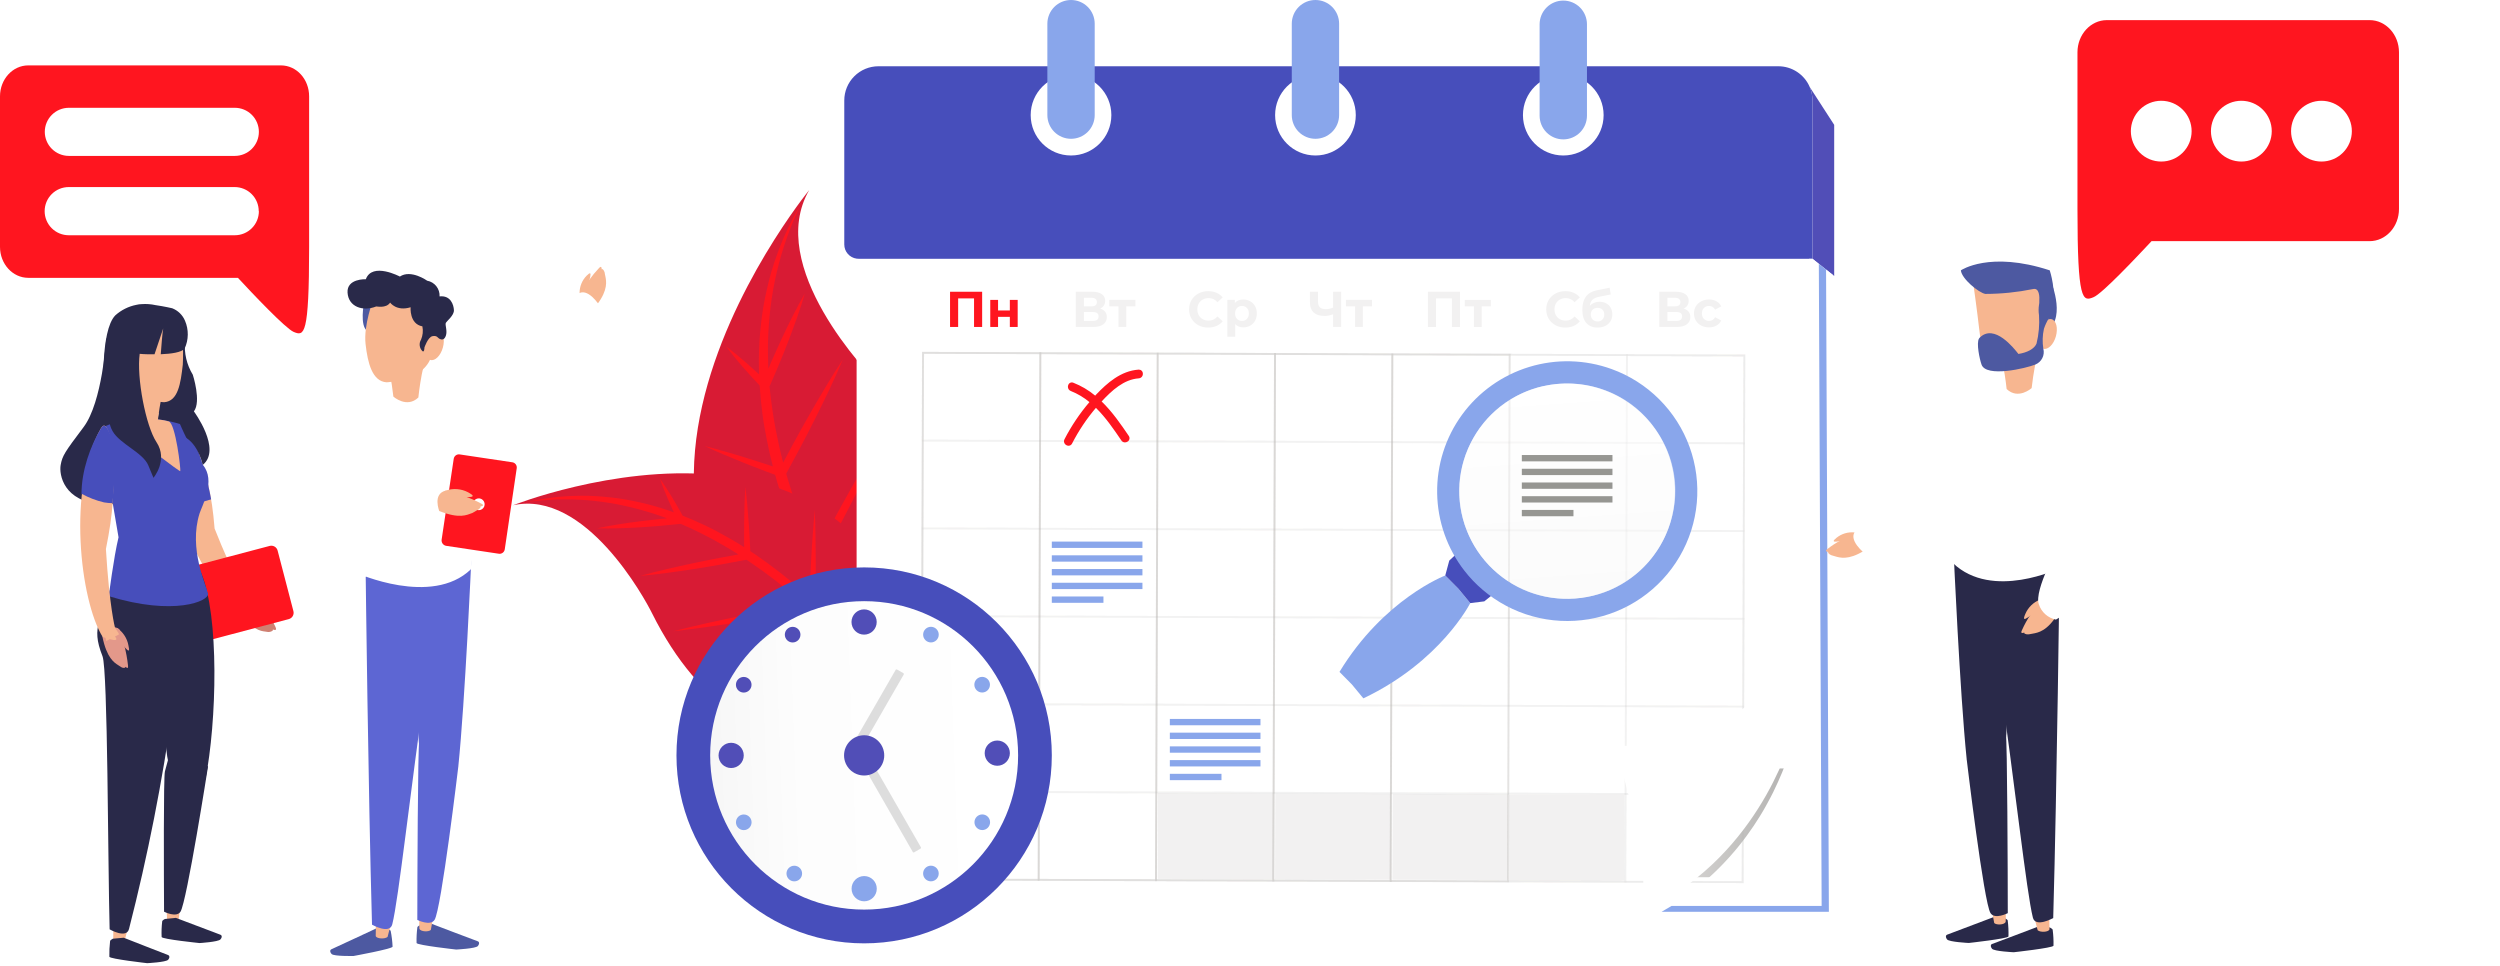 <svg width="497" height="192" viewBox="0 0 497 192" fill="none" xmlns="http://www.w3.org/2000/svg">
<path d="M182.74 146.069C182.74 146.069 211.922 112.821 175.06 76.788C172.366 74.154 152.088 52.931 160.869 37.787C160.879 37.794 96.836 115.95 182.74 146.069Z" fill="#D81B34"/>
<path d="M157.395 43.876C156.82 44.959 156.333 46.072 155.824 47.18C154.874 49.405 154.049 51.682 153.354 54C152.701 56.304 152.167 58.641 151.753 61C151.373 63.345 151.112 65.707 150.97 68.079C150.845 70.204 150.833 72.326 150.907 74.433C150.183 73.764 149.45 73.101 148.708 72.442C148.007 71.83 147.304 71.218 146.578 70.626C146.219 70.325 145.857 70.029 145.486 69.738C145.115 69.447 144.746 69.156 144.366 68.875C144.634 69.246 144.912 69.611 145.2 69.97C145.481 70.335 145.77 70.691 146.06 71.044C146.636 71.758 147.229 72.453 147.835 73.147C148.871 74.331 149.932 75.495 151.019 76.639C151.137 78.492 151.317 80.338 151.56 82.178C151.857 84.509 152.299 86.813 152.792 89.106C153.052 90.32 153.341 91.528 153.65 92.73L151.897 92.151C150.601 91.727 149.291 91.327 147.989 90.912C146.686 90.497 145.369 90.116 144.045 89.742C143.386 89.551 142.725 89.364 142.06 89.186C141.396 89.009 140.724 88.83 140.057 88.665C140.668 88.952 141.283 89.231 141.901 89.501C142.519 89.778 143.14 90.044 143.763 90.308C145.005 90.847 146.267 91.347 147.516 91.864C148.765 92.38 150.034 92.867 151.303 93.349C152.234 93.698 153.164 94.053 154.097 94.402C154.236 94.904 154.378 95.406 154.526 95.907C155.872 100.403 157.485 104.815 159.356 109.118C159.633 109.75 159.919 110.379 160.206 111.006L156.717 110.045C154.899 109.543 153.069 109.076 151.246 108.592C149.423 108.107 147.58 107.665 145.743 107.225C144.823 107 143.907 106.777 142.98 106.556C142.053 106.336 141.132 106.13 140.204 105.929C141.081 106.254 141.961 106.57 142.845 106.879C143.726 107.193 144.613 107.496 145.499 107.797C147.271 108.409 149.057 108.983 150.842 109.575C152.626 110.167 154.415 110.724 156.208 111.279L161.026 112.757C161.461 113.675 161.906 114.589 162.361 115.501C163.408 117.605 164.532 119.682 165.692 121.727C166.852 123.773 168.06 125.803 169.332 127.794C169.452 127.983 169.575 128.171 169.697 128.36L166.594 127.508C164.946 127.06 163.286 126.641 161.634 126.204C159.981 125.768 158.315 125.368 156.643 124.973C155.809 124.773 154.974 124.575 154.139 124.388C153.304 124.201 152.461 124.01 151.618 123.834C152.409 124.135 153.205 124.428 154.004 124.711C154.802 125 155.602 125.279 156.405 125.555C158.004 126.117 159.62 126.641 161.23 127.182C162.839 127.724 164.46 128.233 166.085 128.738L170.926 130.231C171.695 131.394 172.481 132.548 173.283 133.693C174.656 135.624 176.06 137.539 177.532 139.403C178.27 140.337 179.015 141.263 179.78 142.178C180.544 143.092 181.329 143.992 182.137 144.873C181.417 143.93 180.731 142.969 180.053 142.002C179.376 141.036 178.701 140.069 178.05 139.091C176.738 137.136 175.449 135.169 174.22 133.171C173.492 132.007 172.779 130.836 172.081 129.659C173.24 127.549 174.38 125.43 175.501 123.304L177.215 120.022L178.9 116.727C180.008 114.526 181.107 112.321 182.167 110.102C183.227 107.882 184.272 105.655 185.244 103.401C183.858 105.521 182.571 107.645 181.304 109.786C180.037 111.926 178.8 114.077 177.579 116.234L175.768 119.478L173.985 122.732C173.023 124.516 172.073 126.3 171.133 128.084C170.952 127.77 170.77 127.457 170.589 127.142C169.435 125.109 168.297 123.07 167.221 121.002C165.694 118.043 164.226 115.06 162.869 112.033C164.113 109.755 165.342 107.47 166.554 105.177L168.485 101.486L170.389 97.785C171.642 95.312 172.893 92.835 174.093 90.342C175.294 87.849 176.489 85.352 177.599 82.825C176.097 85.201 174.661 87.604 173.247 90.016C171.833 92.427 170.452 94.86 169.09 97.29L167.06 100.942L165.056 104.606C164.054 106.475 163.057 108.347 162.063 110.222C161.801 109.613 161.542 109.005 161.29 108.382C159.495 104.121 157.942 99.761 156.638 95.324C156.52 94.934 156.411 94.543 156.304 94.153C157.293 92.357 158.264 90.554 159.218 88.745C159.719 87.798 160.211 86.852 160.697 85.902L162.148 83.046C163.099 81.136 164.043 79.223 164.946 77.295C165.849 75.367 166.739 73.433 167.554 71.47C166.35 73.281 165.216 75.121 164.108 76.969C162.999 78.817 161.917 80.676 160.851 82.541L159.266 85.353C158.744 86.29 158.231 87.23 157.719 88.171C157.034 89.436 156.358 90.703 155.69 91.972C155.411 90.865 155.126 89.758 154.884 88.644C154.383 86.397 153.945 84.129 153.608 81.853C153.356 80.181 153.141 78.495 152.985 76.805C153.643 75.33 154.281 73.848 154.899 72.36C155.536 70.823 156.163 69.283 156.757 67.734C157.351 66.186 157.926 64.632 158.476 63.069C159.027 61.505 159.547 59.935 159.996 58.343C159.139 59.813 158.365 61.308 157.6 62.806C156.835 64.304 156.114 65.816 155.406 67.331C154.698 68.846 154.019 70.37 153.349 71.898C153.149 72.363 152.95 72.831 152.752 73.298C152.752 73.283 152.752 73.268 152.752 73.253L152.712 72.388L152.695 71.522C152.685 70.943 152.657 70.366 152.663 69.788L152.677 68.05C152.732 65.734 152.909 63.415 153.177 61.097C153.469 58.769 153.878 56.458 154.403 54.172C154.949 51.86 155.615 49.578 156.398 47.336C156.815 46.214 157.218 45.083 157.7 43.976C158.136 42.854 158.672 41.764 159.171 40.657C158.572 41.724 157.931 42.782 157.395 43.876Z" fill="#FF151F"/>
<path d="M183.207 145.91C183.207 145.91 149.03 160.83 129.624 121.91C128.212 119.055 116.408 97.275 102 100.444C102 100.444 181.17 69.039 183.207 145.91Z" fill="#D81B34"/>
<path d="M107.782 99.207C108.799 99.024 109.815 98.917 110.835 98.794C112.865 98.603 114.903 98.525 116.941 98.563C118.957 98.63 120.968 98.801 122.966 99.075C124.945 99.373 126.907 99.771 128.846 100.267C130.581 100.713 132.287 101.25 133.965 101.854C133.612 101.099 133.268 100.339 132.933 99.573C132.623 98.85 132.312 98.128 132.025 97.399C131.876 97.033 131.731 96.665 131.594 96.292C131.457 95.919 131.319 95.546 131.19 95.168C131.419 95.481 131.641 95.797 131.858 96.12C132.075 96.442 132.289 96.762 132.497 97.088C132.923 97.735 133.332 98.396 133.728 99.058C134.411 100.195 135.071 101.348 135.708 102.518C137.164 103.09 138.598 103.71 140.01 104.377C141.803 105.213 143.538 106.168 145.249 107.153C146.155 107.676 147.05 108.217 147.934 108.777C147.934 108.256 147.93 107.737 147.922 107.219C147.914 106.065 147.922 104.909 147.936 103.755C147.949 102.601 147.969 101.442 148.014 100.282C148.032 99.702 148.052 99.121 148.081 98.541C148.109 97.961 148.138 97.371 148.178 96.795C148.251 97.363 148.317 97.93 148.375 98.498C148.438 99.064 148.491 99.633 148.542 100.202C148.653 101.339 148.73 102.481 148.822 103.621C148.914 104.762 148.977 105.906 149.037 107.051C149.079 107.887 149.123 108.724 149.163 109.57C149.531 109.813 149.898 110.058 150.263 110.304C153.521 112.544 156.643 114.977 159.612 117.59C160.048 117.976 160.479 118.368 160.909 118.761L161.035 115.705C161.105 114.113 161.202 112.528 161.278 110.929C161.355 109.331 161.467 107.752 161.589 106.147C161.644 105.351 161.702 104.553 161.771 103.754C161.839 102.954 161.904 102.158 161.981 101.359C162.016 102.148 162.044 102.938 162.065 103.729C162.086 104.519 162.103 105.31 162.116 106.101C162.152 107.683 162.152 109.269 162.168 110.852C162.185 112.436 162.168 114.021 162.153 115.608L162.098 119.864C162.722 120.451 163.341 121.044 163.955 121.645C165.374 123.028 166.749 124.462 168.09 125.926C169.431 127.391 170.751 128.881 172.018 130.418C172.14 130.564 172.259 130.711 172.379 130.858L172.494 128.142C172.561 126.701 172.649 125.258 172.726 123.816C172.803 122.374 172.907 120.928 173.023 119.483C173.077 118.761 173.134 118.038 173.2 117.309C173.267 116.58 173.329 115.863 173.406 115.135C173.443 115.849 173.472 116.564 173.494 117.281C173.517 117.998 173.536 118.714 173.553 119.43C173.591 120.861 173.596 122.296 173.616 123.731C173.636 125.166 173.626 126.6 173.616 128.037L173.568 132.315C174.302 133.233 175.026 134.162 175.738 135.102C176.933 136.704 178.105 138.326 179.224 139.99C179.781 140.825 180.329 141.667 180.87 142.514C181.403 143.367 181.927 144.226 182.425 145.104C181.855 144.283 181.256 143.482 180.66 142.689C180.064 141.897 179.456 141.102 178.842 140.323C177.613 138.763 176.368 137.219 175.08 135.716C174.333 134.832 173.578 133.957 172.815 133.09C170.825 133.481 168.833 133.853 166.84 134.206L163.766 134.741L160.691 135.243C158.641 135.577 156.589 135.885 154.535 136.166C152.482 136.447 150.428 136.716 148.37 136.917C150.406 136.363 152.448 135.877 154.49 135.412C156.532 134.947 158.575 134.504 160.621 134.074L163.679 133.448L166.748 132.853C168.424 132.541 170.103 132.238 171.786 131.943C171.583 131.72 171.378 131.493 171.172 131.263C169.836 129.811 168.501 128.37 167.113 126.973C165.137 124.982 163.12 123.033 161.045 121.162C158.895 121.577 156.747 121.976 154.599 122.361L151.143 122.966L147.683 123.543C145.378 123.916 143.071 124.281 140.762 124.609C138.453 124.936 136.142 125.252 133.828 125.5C136.122 124.9 138.418 124.366 140.715 123.849C143.012 123.333 145.313 122.846 147.613 122.371L151.064 121.677L154.517 121.008C156.275 120.674 158.034 120.353 159.792 120.045C159.372 119.677 158.949 119.313 158.524 118.951C155.567 116.411 152.47 114.04 149.248 111.849C148.966 111.653 148.68 111.465 148.395 111.274C146.701 111.608 145.005 111.926 143.308 112.225C142.421 112.383 141.535 112.538 140.646 112.684L137.975 113.117C136.199 113.391 134.422 113.657 132.643 113.888C130.863 114.118 129.083 114.336 127.3 114.486C129.063 113.985 130.83 113.546 132.598 113.128C134.366 112.71 136.134 112.321 137.903 111.943L140.566 111.396C141.453 111.217 142.339 111.046 143.224 110.876C144.414 110.653 145.604 110.435 146.795 110.222C145.979 109.72 145.166 109.199 144.334 108.717C142.665 107.73 140.957 106.801 139.217 105.943C137.937 105.309 136.645 104.702 135.329 104.142C133.975 104.29 132.623 104.419 131.27 104.536C129.875 104.653 128.479 104.76 127.083 104.841C125.687 104.921 124.293 104.986 122.899 105.023C121.505 105.06 120.11 105.076 118.726 105.023C120.126 104.713 121.525 104.474 122.923 104.245C124.32 104.016 125.719 103.824 127.117 103.645C128.514 103.466 129.911 103.31 131.307 103.167L132.584 103.045L132.549 103.031L131.866 102.777L131.175 102.54C130.714 102.382 130.259 102.205 129.793 102.068L128.379 101.636C126.507 101.085 124.601 100.633 122.674 100.247C120.732 99.882 118.773 99.616 116.804 99.449C114.81 99.294 112.81 99.242 110.81 99.294C109.809 99.342 108.792 99.374 107.78 99.478C106.768 99.539 105.755 99.69 104.738 99.812C105.753 99.6 106.765 99.359 107.782 99.207Z" fill="#FF151F"/>
<path d="M359.649 51.438V127.38C359.422 133.79 358.413 141.014 356.503 147.28C356.503 147.569 355.168 151.461 354.296 153.543C353.763 154.836 353.195 156.092 352.593 157.312C352.515 157.479 352.426 157.636 352.355 157.797C352.216 158.071 352.076 158.345 351.934 158.618C351.652 159.158 351.365 159.693 351.067 160.22C350.927 160.473 350.782 160.722 350.638 160.974C350.628 160.99 350.619 161.007 350.612 161.024C350.461 161.277 350.311 161.526 350.159 161.782C350.053 161.959 349.946 162.135 349.839 162.309C349.048 163.59 348.217 164.825 347.346 166.014C347.191 166.227 347.037 166.438 346.878 166.647C346.745 166.824 346.613 166.998 346.479 167.17L346.339 167.354C346.202 167.521 346.067 167.7 345.932 167.869C345.773 168.07 345.616 168.265 345.456 168.459C345.296 168.653 345.137 168.849 344.977 169.036C344.662 169.414 344.341 169.786 344.014 170.152C343.847 170.334 343.69 170.515 343.528 170.69L343.216 171.025C343.06 171.192 342.905 171.359 342.748 171.526C342.551 171.73 342.354 171.936 342.157 172.138C342.153 172.141 342.149 172.145 342.147 172.15L341.546 172.752C341.294 173.001 341.045 173.254 340.788 173.49C340.533 173.727 340.277 173.966 340.02 174.202C339.763 174.438 339.497 174.677 339.234 174.909H339.225C338.963 175.138 338.699 175.366 338.437 175.592C338.207 175.786 337.977 175.976 337.745 176.169C336.022 177.581 334.213 178.886 332.329 180.073C331.634 180.508 330.974 180.898 330.349 181.244C329.724 181.6 329.136 181.913 328.591 182.185L328.362 182.301C327.114 182.927 325.832 183.482 324.522 183.963C324.483 183.973 170.333 183.963 170.293 183.963V51.416L359.649 51.438Z" fill="white"/>
<path d="M360.325 19.979V51.444H170.683C170.552 51.445 170.421 51.436 170.291 51.416C169.61 51.322 168.987 50.983 168.537 50.464C168.086 49.944 167.839 49.278 167.842 48.59V19.979C167.841 18.176 168.556 16.446 169.827 15.17C171.099 13.893 172.825 13.175 174.625 13.173H353.53C354.86 13.172 356.161 13.564 357.271 14.297C358.381 15.031 359.252 16.075 359.775 17.3C360.139 18.146 360.326 19.058 360.325 19.979Z" fill="#474EBB"/>
<path d="M212.921 28.263C215.889 28.263 218.295 25.853 218.295 22.88C218.295 19.907 215.889 17.497 212.921 17.497C209.953 17.497 207.547 19.907 207.547 22.88C207.547 25.853 209.953 28.263 212.921 28.263Z" fill="url(#paint0_linear)"/>
<path d="M212.919 30.912C217.348 30.912 220.938 27.316 220.938 22.88C220.938 18.444 217.348 14.848 212.919 14.848C208.49 14.848 204.9 18.444 204.9 22.88C204.9 27.316 208.49 30.912 212.919 30.912Z" fill="url(#paint1_linear)"/>
<path d="M261.511 30.912C265.94 30.912 269.53 27.316 269.53 22.88C269.53 18.444 265.94 14.848 261.511 14.848C257.082 14.848 253.492 18.444 253.492 22.88C253.492 27.316 257.082 30.912 261.511 30.912Z" fill="url(#paint2_linear)"/>
<path d="M310.78 30.912C315.209 30.912 318.799 27.316 318.799 22.88C318.799 18.444 315.209 14.848 310.78 14.848C306.352 14.848 302.762 18.444 302.762 22.88C302.762 27.316 306.352 30.912 310.78 30.912Z" fill="url(#paint3_linear)"/>
<path d="M212.921 27.593C211.673 27.593 210.476 27.096 209.593 26.212C208.711 25.328 208.215 24.129 208.215 22.878V4.714C208.215 3.464 208.711 2.265 209.593 1.381C210.476 0.497 211.673 0 212.921 0V0C214.169 0 215.367 0.497 216.249 1.381C217.132 2.265 217.628 3.464 217.628 4.714V22.88C217.628 23.499 217.506 24.112 217.269 24.684C217.033 25.256 216.686 25.775 216.249 26.213C215.812 26.651 215.293 26.998 214.722 27.235C214.151 27.471 213.539 27.593 212.921 27.593Z" fill="#89A6EB"/>
<path d="M261.511 27.593C260.893 27.593 260.281 27.471 259.71 27.235C259.138 26.998 258.619 26.651 258.182 26.213C257.745 25.775 257.398 25.255 257.162 24.683C256.926 24.111 256.804 23.498 256.805 22.878V4.714C256.804 4.095 256.926 3.482 257.162 2.91C257.398 2.337 257.745 1.818 258.182 1.38C258.619 0.942 259.138 0.595 259.71 0.358C260.281 0.121 260.893 -0 261.511 1.18823e-06C262.759 0 263.956 0.497 264.839 1.381C265.721 2.265 266.217 3.464 266.217 4.714V22.88C266.217 24.13 265.72 25.328 264.838 26.212C263.955 27.096 262.759 27.592 261.511 27.593Z" fill="#89A6EB"/>
<path d="M310.781 27.71C309.533 27.709 308.336 27.212 307.453 26.328C306.571 25.445 306.075 24.246 306.074 22.996V4.83C306.075 3.579 306.571 2.381 307.453 1.497C308.336 0.613 309.533 0.116 310.781 0.115C311.399 0.115 312.011 0.237 312.582 0.473C313.154 0.71 313.673 1.057 314.11 1.495C314.547 1.933 314.894 2.453 315.131 3.025C315.367 3.597 315.489 4.21 315.489 4.83V22.996C315.488 24.246 314.992 25.445 314.109 26.329C313.226 27.213 312.029 27.71 310.781 27.71Z" fill="#89A6EB"/>
<path d="M364.637 24.82V54.866L364.443 54.714L363.023 53.588L361.583 52.444L360.323 51.441V19.979C360.325 19.059 360.138 18.148 359.775 17.303L364.637 24.82Z" fill="url(#paint4_linear)"/>
<path opacity="0.59" d="M356.675 152.77H335.088V174.393H356.675V152.77Z" fill="url(#paint5_linear)"/>
<path d="M365 182.321H328.354C328.956 182.017 329.619 181.667 330.327 181.264H363.582L363.023 53.588L364.444 54.714L365 182.321Z" fill="url(#paint6_linear)"/>
<path d="M362.143 180.087H332.32C334.205 178.899 336.014 177.595 337.736 176.182C337.968 175.99 338.199 175.799 338.429 175.605C338.691 175.379 338.955 175.152 339.217 174.923H339.225C339.486 174.695 339.75 174.46 340.012 174.215C340.274 173.971 340.513 173.747 340.78 173.503C341.034 173.259 341.281 173.015 341.538 172.765C341.74 172.568 341.938 172.367 342.139 172.163C342.141 172.159 342.145 172.155 342.149 172.152C342.346 171.949 342.543 171.744 342.74 171.54C342.897 171.372 343.052 171.205 343.207 171.038L343.519 170.704C343.686 170.536 343.843 170.347 344.005 170.165C344.331 169.798 344.653 169.426 344.969 169.05C345.136 168.862 345.286 168.668 345.448 168.473C345.61 168.277 345.768 168.08 345.924 167.882C346.059 167.715 346.194 167.548 346.331 167.367L346.471 167.183C346.605 167.016 346.737 166.837 346.87 166.66C347.037 166.451 347.186 166.24 347.338 166.028C348.211 164.837 349.042 163.602 349.83 162.322C349.942 162.148 350.048 161.973 350.151 161.795C350.303 161.546 350.453 161.294 350.603 161.038C350.611 161.02 350.62 161.004 350.63 160.988C350.774 160.738 350.919 160.486 351.059 160.233C351.356 159.71 351.647 159.176 351.926 158.631C352.072 158.359 352.211 158.088 352.346 157.81C352.43 157.655 352.513 157.496 352.585 157.339V157.325C353.187 156.104 353.755 154.848 354.288 153.556C355.154 151.481 356.495 147.583 356.495 147.293C358.405 141.032 359.413 133.808 359.64 127.393V51.444H360.308L361.569 52.448L362.143 180.087Z" fill="white"/>
<path d="M363.581 181.264H330.326C330.953 180.913 331.613 180.523 332.306 180.093H362.142L361.583 52.451L363.022 53.595L363.581 181.264Z" fill="#89A6EB"/>
<path opacity="0.18" d="M230.209 157.669L230.152 174.729L253.09 174.805L253.146 157.745L230.209 157.669Z" fill="url(#paint7_linear)"/>
<path opacity="0.18" d="M253.537 157.746L253.48 174.806L276.418 174.883L276.474 157.822L253.537 157.746Z" fill="url(#paint8_linear)"/>
<path opacity="0.18" d="M276.863 157.822L276.807 174.882L299.744 174.958L299.801 157.898L276.863 157.822Z" fill="url(#paint9_linear)"/>
<path opacity="0.18" d="M300 158V175.061H322.938V158H300Z" fill="url(#paint10_linear)"/>
<g opacity="0.3">
<path opacity="0.3" d="M183.307 69.947L182.973 175.03L346.636 175.563L346.97 70.48L183.307 69.947ZM346.252 175.175L183.363 174.643L183.697 70.335L346.586 70.866L346.252 175.175Z" fill="url(#paint11_linear)"/>
</g>
<g opacity="0.3">
<path opacity="0.3" d="M206.577 87.471V87.859L323.203 88.24V87.852L206.577 87.471ZM206.577 87.471V87.859L323.203 88.24V87.852L206.577 87.471ZM206.577 87.471V87.859L323.203 88.24V87.852L206.577 87.471ZM183.307 69.947L183.25 87.783L346.913 88.317L346.972 70.48L183.307 69.947ZM183.641 87.397L183.697 70.34L346.586 70.866L346.531 87.924L183.641 87.397ZM206.58 87.471V87.859L323.206 88.24V87.852L206.58 87.471ZM206.58 87.471V87.859L323.206 88.24V87.852L206.58 87.471Z" fill="url(#paint12_linear)"/>
</g>
<g opacity="0.3">
<path opacity="0.3" d="M229.843 104.998V105.386L299.819 105.613V105.225L229.843 104.998ZM229.843 104.998V105.386L276.494 105.538V105.15L229.843 104.998ZM253.168 105.075V105.461H253.555V105.073L253.168 105.075ZM183.25 87.395L183.191 105.234L346.855 105.767L346.918 87.929L183.25 87.395ZM346.469 105.377L183.579 104.852L183.636 87.795L346.524 88.325L346.469 105.377ZM253.168 105.075V105.461H253.555V105.073L253.168 105.075ZM229.843 104.998V105.386L276.88 105.54V105.152L229.843 104.998Z" fill="url(#paint13_linear)"/>
</g>
<g opacity="0.3">
<path opacity="0.3" d="M346.799 123.216L183.139 122.682L183.194 104.852L346.857 105.386L346.799 123.216ZM183.519 122.296L346.418 122.828L346.473 105.77L183.584 105.239L183.519 122.296Z" fill="url(#paint14_linear)"/>
</g>
<g opacity="0.3">
<path opacity="0.3" d="M346.742 140.666L183.078 140.137L183.138 122.294L346.802 122.828L346.742 140.666ZM183.462 139.745L346.351 140.276L346.406 123.219L183.522 122.684L183.462 139.745Z" fill="url(#paint15_linear)"/>
</g>
<g opacity="0.3">
<path opacity="0.3" d="M346.685 158.115L183.021 157.581L183.08 139.745L346.743 140.278L346.685 158.115ZM183.405 157.195L346.294 157.725L346.349 140.668L183.472 140.138L183.405 157.195Z" fill="url(#paint16_linear)"/>
</g>
<g opacity="0.3">
<path opacity="0.3" d="M346.628 175.565L182.965 175.03L183.023 157.195L346.687 157.728L346.628 175.565ZM183.349 174.643L346.238 175.175L346.293 158.118L183.404 157.588L183.349 174.643Z" fill="url(#paint17_linear)"/>
</g>
<path opacity="0.3" d="M206.575 87.859L206.346 157.658H206.733L206.96 87.859H206.575ZM183.307 69.947L182.973 175.03L206.68 175.108L207.014 70.024L183.307 69.947ZM206.293 174.719L183.355 174.643L183.689 70.335L206.626 70.41L206.293 174.719ZM206.575 87.859L206.346 157.658H206.733L206.96 87.859H206.575Z" fill="url(#paint18_linear)"/>
<path opacity="0.3" d="M229.842 105.386L229.728 140.283H230.115L230.229 105.386H229.842ZM229.842 105.386L229.785 122.834H230.172L230.229 105.386H229.842ZM206.635 70.022L206.293 175.107L230 175.184L230.334 70.1L206.635 70.022ZM229.62 174.794L206.679 174.72L207.013 70.412L229.95 70.487L229.62 174.794ZM229.845 105.394L229.733 139.903H230.12L230.232 105.394H229.845Z" fill="url(#paint19_linear)"/>
<path opacity="0.3" d="M229.957 70.099L229.623 175.182L253.33 175.261L253.672 70.176L229.957 70.099ZM252.941 174.871L230.004 174.796L230.338 70.487L253.275 70.562L252.941 174.871Z" fill="url(#paint20_linear)"/>
<path opacity="0.3" d="M253.283 70.174L252.949 175.259L276.656 175.336L276.99 70.253L253.283 70.174ZM276.267 174.946L253.33 174.873L253.664 70.564L276.601 70.639L276.267 174.946Z" fill="url(#paint21_linear)"/>
<path opacity="0.3" d="M276.551 88.088L276.437 122.987H276.823L276.936 88.086L276.551 88.088ZM276.607 70.251L276.273 175.334L299.981 175.411L300.315 70.328L276.607 70.251ZM299.593 175.023L276.654 174.948L276.988 70.639L299.927 70.714L299.593 175.023ZM276.554 88.088L276.44 122.987H276.826L276.94 88.086L276.554 88.088Z" fill="url(#paint22_linear)"/>
<g opacity="0.3">
<path opacity="0.3" d="M299.875 88.163L299.708 140.505H300.095L300.262 88.163H299.875ZM299.932 70.326L299.598 175.411L323.305 175.488L323.639 70.403L299.932 70.326ZM322.918 175.098L299.98 175.025L300.314 70.716L323.251 70.791L322.918 175.098Z" fill="url(#paint23_linear)"/>
</g>
<g opacity="0.3">
<path opacity="0.3" d="M346.627 175.565L322.92 175.486L323.254 70.403L346.961 70.48L346.627 175.565ZM323.304 175.1L346.241 175.175L346.575 70.866L323.638 70.791L323.304 175.1Z" fill="url(#paint24_linear)"/>
</g>
<g filter="url(#filter0_d)">
<path d="M359.651 127.38C359.424 133.786 358.44 140.925 356.505 147.28C356.505 147.559 350.922 169.678 330.329 181.269C327.903 182.645 325.662 183.61 324.539 183.98C330.294 181.622 322.881 156.201 320.984 150.312C332.569 150.392 343.259 146.78 351.557 138.691C357.38 133.01 359.651 127.38 359.651 127.38Z" fill="white"/>
</g>
<path d="M226.404 73.482C226.382 73.48 226.36 73.48 226.339 73.482C222.833 73.728 220.1 76.138 217.891 78.464C217.831 78.525 217.776 78.591 217.724 78.653C216.424 77.572 214.959 76.707 213.386 76.089C213.29 76.047 213.186 76.025 213.081 76.025C212.976 76.026 212.872 76.048 212.775 76.091C212.679 76.134 212.593 76.197 212.523 76.275C212.452 76.353 212.399 76.445 212.366 76.546C212.323 76.657 212.301 76.775 212.301 76.895C212.299 77.076 212.353 77.253 212.454 77.403C212.556 77.552 212.702 77.667 212.871 77.731C214.216 78.266 215.468 79.009 216.582 79.935C214.649 82.198 212.984 84.677 211.62 87.323C211.547 87.457 211.512 87.607 211.518 87.759C211.524 87.911 211.572 88.058 211.655 88.185C211.738 88.314 211.851 88.422 211.985 88.497C212.119 88.572 212.269 88.613 212.423 88.616H212.462C212.603 88.609 212.739 88.564 212.857 88.485C212.974 88.406 213.069 88.297 213.129 88.17C214.431 85.632 216.021 83.254 217.866 81.081C219.841 83.021 221.442 85.374 222.926 87.561C223.003 87.68 223.109 87.778 223.233 87.845C223.358 87.913 223.497 87.948 223.639 87.947C223.831 87.946 224.019 87.888 224.178 87.78C224.269 87.723 224.348 87.648 224.409 87.559C224.47 87.47 224.512 87.37 224.533 87.264C224.553 87.158 224.552 87.049 224.528 86.944C224.505 86.839 224.46 86.74 224.397 86.653C222.894 84.445 221.188 81.929 219.004 79.808C221.023 77.634 223.414 75.423 226.38 75.216C226.499 75.208 226.614 75.176 226.72 75.123C226.826 75.069 226.92 74.995 226.996 74.904C227.072 74.813 227.13 74.707 227.164 74.594C227.199 74.48 227.211 74.361 227.198 74.243C227.192 74.037 227.105 73.842 226.956 73.7C226.808 73.557 226.609 73.479 226.404 73.482Z" fill="#FF151F"/>
<path d="M227.117 107.667H209.1V108.926H227.117V107.667Z" fill="#89A6EB"/>
<path d="M227.117 110.396H209.1V111.655H227.117V110.396Z" fill="#89A6EB"/>
<path d="M227.117 113.123H209.1V114.383H227.117V113.123Z" fill="#89A6EB"/>
<path d="M227.117 115.851H209.1V117.11H227.117V115.851Z" fill="#89A6EB"/>
<path d="M219.366 118.58H209.1V119.839H219.366V118.58Z" fill="#89A6EB"/>
<path d="M250.582 142.924H232.564V144.183H250.582V142.924Z" fill="#89A6EB"/>
<path d="M250.582 145.651H232.564V146.91H250.582V145.651Z" fill="#89A6EB"/>
<path d="M250.582 148.379H232.564V149.638H250.582V148.379Z" fill="#89A6EB"/>
<path d="M250.582 151.108H232.564V152.367H250.582V151.108Z" fill="#89A6EB"/>
<path d="M242.83 153.835H232.564V155.094H242.83V153.835Z" fill="#89A6EB"/>
<path d="M320.557 90.459H302.539V91.718H320.557V90.459Z" fill="url(#paint25_linear)"/>
<path d="M320.557 93.188H302.539V94.447H320.557V93.188Z" fill="url(#paint26_linear)"/>
<path d="M320.557 95.916H302.539V97.175H320.557V95.916Z" fill="url(#paint27_linear)"/>
<path d="M320.557 98.643H302.539V99.902H320.557V98.643Z" fill="url(#paint28_linear)"/>
<path d="M312.805 101.372H302.539V102.631H312.805V101.372Z" fill="url(#paint29_linear)"/>
<path d="M271.038 138.832L268.752 136.064L266.289 133.574C275.125 119.036 287.315 114.409 287.315 114.409L289.957 117.058L292.284 119.9C292.284 119.9 286.422 131.53 271.038 138.832Z" fill="#89A6EB"/>
<path d="M292.286 119.898L289.955 117.063L287.317 114.408L288.113 111.448L289.598 110.058C291.447 113.214 293.945 115.943 296.929 118.063L295.078 119.552L292.286 119.898Z" fill="#474EBB"/>
<path d="M320.379 73.364C323.942 74.652 327.177 76.706 329.856 79.38C332.535 82.054 334.593 85.283 335.884 88.84C337.174 92.396 337.667 96.192 337.325 99.96C336.984 103.727 335.817 107.374 333.908 110.642C331.999 113.91 329.394 116.719 326.277 118.871C323.161 121.023 319.609 122.465 315.873 123.096C312.136 123.726 308.307 123.528 304.656 122.518C301.005 121.507 297.622 119.708 294.744 117.247C293.414 116.115 292.203 114.849 291.133 113.469C287.696 109.049 285.792 103.633 285.706 98.037C285.62 92.441 287.358 86.969 290.658 82.444C293.958 77.919 298.64 74.587 304.001 72.949C309.362 71.312 315.11 71.457 320.379 73.364ZM306.815 76.754C303.71 77.458 300.8 78.842 298.298 80.808C295.795 82.774 293.763 85.271 292.347 88.118C290.931 90.966 290.169 94.092 290.114 97.27C290.059 100.448 290.714 103.599 292.031 106.492C293.348 109.386 295.293 111.95 297.726 114C300.16 116.049 303.02 117.531 306.099 118.339C309.178 119.147 312.398 119.261 315.527 118.671C318.656 118.082 321.614 116.804 324.187 114.932C324.197 114.931 324.206 114.92 324.214 114.912C324.351 114.814 324.487 114.712 324.619 114.608C324.636 114.596 324.653 114.583 324.669 114.569C324.815 114.459 324.958 114.343 325.102 114.225C325.107 114.225 325.112 114.225 325.117 114.224C325.418 113.981 325.711 113.726 325.995 113.466C326.14 113.336 326.282 113.203 326.422 113.067C326.561 112.934 326.7 112.799 326.834 112.656C326.969 112.513 327.105 112.384 327.234 112.242C327.368 112.102 327.496 111.962 327.623 111.813C327.75 111.663 327.839 111.567 327.938 111.449L328.032 111.334C328.149 111.2 328.256 111.064 328.364 110.926C328.472 110.789 328.603 110.623 328.72 110.466L328.737 110.442C328.964 110.141 329.184 109.83 329.391 109.516C329.493 109.366 329.591 109.215 329.686 109.063L329.766 108.937C329.838 108.822 329.906 108.706 329.973 108.592C330 108.551 330.025 108.51 330.046 108.471C330.127 108.339 330.197 108.206 330.276 108.071L330.321 107.989C330.406 107.84 330.489 107.689 330.565 107.536C330.571 107.523 330.578 107.51 330.586 107.497C330.675 107.32 330.762 107.157 330.844 106.986C330.925 106.815 331.014 106.632 331.094 106.456C331.254 106.103 331.407 105.739 331.547 105.373C331.62 105.197 331.691 105.004 331.752 104.819C331.814 104.634 331.884 104.45 331.942 104.263C331.996 104.104 332.045 103.945 332.093 103.783C332.108 103.731 332.125 103.679 332.138 103.625C332.19 103.45 332.235 103.292 332.272 103.124C332.309 102.956 332.374 102.741 332.418 102.547C332.551 101.986 332.66 101.418 332.746 100.842L332.768 100.684C332.789 100.546 332.806 100.408 332.823 100.269C332.834 100.191 332.842 100.114 332.85 100.035C332.858 99.956 332.874 99.841 332.879 99.745C332.884 99.649 332.897 99.573 332.904 99.484C332.919 99.312 332.931 99.156 332.941 98.99L332.94 98.972C332.949 98.857 332.954 98.739 332.959 98.629C332.969 98.39 332.977 98.151 332.978 97.912L332.98 97.625L332.977 97.285C332.973 97.114 332.969 96.944 332.962 96.774C332.957 96.712 332.952 96.645 332.947 96.579C332.936 96.42 332.924 96.259 332.912 96.098C332.9 95.936 332.887 95.758 332.875 95.589L332.87 95.519L332.825 95.141C332.82 95.076 332.816 95.014 332.803 94.951C332.792 94.804 332.764 94.658 332.745 94.511C332.726 94.364 332.703 94.248 332.68 94.118C332.657 93.989 332.637 93.861 332.613 93.733C332.598 93.65 332.583 93.564 332.566 93.486L332.528 93.301L332.526 93.277C332.46 92.962 332.387 92.648 332.307 92.337C332.267 92.18 332.228 92.022 332.182 91.867C332.111 91.61 332.034 91.353 331.956 91.099C331.904 90.933 331.847 90.766 331.789 90.6C331.722 90.407 331.654 90.216 331.576 90.026C331.519 89.87 331.458 89.719 331.394 89.565C331.375 89.512 331.352 89.461 331.332 89.409C331.28 89.285 331.228 89.165 331.173 89.043C331.146 88.976 331.114 88.911 331.085 88.844C330.929 88.497 330.762 88.153 330.585 87.814C330.511 87.666 330.432 87.518 330.347 87.373C330.307 87.292 330.262 87.209 330.214 87.132C330.153 87.022 330.092 86.914 330.027 86.805L330.002 86.76C327.691 82.858 324.199 79.789 320.028 77.994C315.858 76.2 311.225 75.773 306.796 76.774L306.815 76.754Z" fill="#89A6EB"/>
<path opacity="0.47" d="M292.579 87.66C284.726 102.496 296.358 120.209 313.114 118.983C329.181 117.807 338.115 100.086 330.053 86.782L330.028 86.738C321.47 72.309 300.387 72.876 292.579 87.66Z" fill="url(#paint30_linear)"/>
<path d="M171.791 187.54C192.396 187.54 209.1 170.809 209.1 150.17C209.1 129.53 192.396 112.799 171.791 112.799C151.186 112.799 134.482 129.53 134.482 150.17C134.482 170.809 151.186 187.54 171.791 187.54Z" fill="#474EBB"/>
<path d="M171.791 180.829C188.696 180.829 202.4 167.102 202.4 150.17C202.4 133.237 188.696 119.51 171.791 119.51C154.886 119.51 141.182 133.237 141.182 150.17C141.182 167.102 154.886 180.829 171.791 180.829Z" fill="url(#paint31_linear)"/>
<path d="M171.79 154.17C173.996 154.17 175.784 152.379 175.784 150.17C175.784 147.96 173.996 146.169 171.79 146.169C169.585 146.169 167.797 147.96 167.797 150.17C167.797 152.379 169.585 154.17 171.79 154.17Z" fill="url(#paint32_linear)"/>
<path d="M171.79 154.17C173.996 154.17 175.784 152.379 175.784 150.17C175.784 147.96 173.996 146.169 171.79 146.169C169.585 146.169 167.797 147.96 167.797 150.17C167.797 152.379 169.585 154.17 171.79 154.17Z" fill="url(#paint33_linear)"/>
<path d="M171.79 154.17C173.996 154.17 175.784 152.379 175.784 150.17C175.784 147.96 173.996 146.169 171.79 146.169C169.585 146.169 167.797 147.96 167.797 150.17C167.797 152.379 169.585 154.17 171.79 154.17Z" fill="url(#paint34_linear)"/>
<path d="M171.79 154.17C173.996 154.17 175.784 152.379 175.784 150.17C175.784 147.96 173.996 146.169 171.79 146.169C169.585 146.169 167.797 147.96 167.797 150.17C167.797 152.379 169.585 154.17 171.79 154.17Z" fill="url(#paint35_linear)"/>
<path d="M171.79 154.17C173.996 154.17 175.784 152.379 175.784 150.17C175.784 147.96 173.996 146.169 171.79 146.169C169.585 146.169 167.797 147.96 167.797 150.17C167.797 152.379 169.585 154.17 171.79 154.17Z" fill="url(#paint36_linear)"/>
<path d="M171.79 154.17C173.996 154.17 175.784 152.379 175.784 150.17C175.784 147.96 173.996 146.169 171.79 146.169C169.585 146.169 167.797 147.96 167.797 150.17C167.797 152.379 169.585 154.17 171.79 154.17Z" fill="url(#paint37_linear)"/>
<path d="M171.79 154.17C173.996 154.17 175.784 152.379 175.784 150.17C175.784 147.96 173.996 146.169 171.79 146.169C169.585 146.169 167.797 147.96 167.797 150.17C167.797 152.379 169.585 154.17 171.79 154.17Z" fill="url(#paint38_linear)"/>
<path d="M171.79 154.17C173.996 154.17 175.784 152.379 175.784 150.17C175.784 147.96 173.996 146.169 171.79 146.169C169.585 146.169 167.797 147.96 167.797 150.17C167.797 152.379 169.585 154.17 171.79 154.17Z" fill="url(#paint39_linear)"/>
<path d="M171.79 154.17C173.996 154.17 175.784 152.379 175.784 150.17C175.784 147.96 173.996 146.169 171.79 146.169C169.585 146.169 167.797 147.96 167.797 150.17C167.797 152.379 169.585 154.17 171.79 154.17Z" fill="url(#paint40_linear)"/>
<path d="M171.79 154.17C173.996 154.17 175.784 152.379 175.784 150.17C175.784 147.96 173.996 146.169 171.79 146.169C169.585 146.169 167.797 147.96 167.797 150.17C167.797 152.379 169.585 154.17 171.79 154.17Z" fill="url(#paint41_linear)"/>
<path d="M171.79 154.17C173.996 154.17 175.784 152.379 175.784 150.17C175.784 147.96 173.996 146.169 171.79 146.169C169.585 146.169 167.797 147.96 167.797 150.17C167.797 152.379 169.585 154.17 171.79 154.17Z" fill="url(#paint42_linear)"/>
<path d="M171.783 126.166C173.167 126.166 174.289 125.042 174.289 123.655C174.289 122.269 173.167 121.145 171.783 121.145C170.399 121.145 169.277 122.269 169.277 123.655C169.277 125.042 170.399 126.166 171.783 126.166Z" fill="url(#paint43_linear)"/>
<path d="M185.07 127.717C185.928 127.717 186.623 127.021 186.623 126.162C186.623 125.303 185.928 124.607 185.07 124.607C184.213 124.607 183.518 125.303 183.518 126.162C183.518 127.021 184.213 127.717 185.07 127.717Z" fill="#89A6EB"/>
<path d="M195.252 137.673C196.109 137.673 196.805 136.976 196.805 136.117C196.805 135.258 196.109 134.562 195.252 134.562C194.394 134.562 193.699 135.258 193.699 136.117C193.699 136.976 194.394 137.673 195.252 137.673Z" fill="#89A6EB"/>
<path d="M198.258 152.236C199.642 152.236 200.764 151.113 200.764 149.726C200.764 148.34 199.642 147.216 198.258 147.216C196.874 147.216 195.752 148.34 195.752 149.726C195.752 151.113 196.874 152.236 198.258 152.236Z" fill="url(#paint44_linear)"/>
<path d="M195.275 165.018C196.133 165.018 196.828 164.321 196.828 163.463C196.828 162.604 196.133 161.907 195.275 161.907C194.418 161.907 193.723 162.604 193.723 163.463C193.723 164.321 194.418 165.018 195.275 165.018Z" fill="#89A6EB"/>
<path d="M185.066 175.209C185.924 175.209 186.619 174.512 186.619 173.653C186.619 172.795 185.924 172.098 185.066 172.098C184.209 172.098 183.514 172.795 183.514 173.653C183.514 174.512 184.209 175.209 185.066 175.209Z" fill="#89A6EB"/>
<path d="M157.904 175.215C158.762 175.215 159.457 174.519 159.457 173.66C159.457 172.801 158.762 172.105 157.904 172.105C157.047 172.105 156.352 172.801 156.352 173.66C156.352 174.519 157.047 175.215 157.904 175.215Z" fill="#89A6EB"/>
<path d="M171.799 179.18C173.183 179.18 174.305 178.057 174.305 176.67C174.305 175.284 173.183 174.16 171.799 174.16C170.415 174.16 169.293 175.284 169.293 176.67C169.293 178.057 170.415 179.18 171.799 179.18Z" fill="#89A6EB"/>
<path d="M147.861 165.029C148.719 165.029 149.414 164.333 149.414 163.474C149.414 162.615 148.719 161.919 147.861 161.919C147.004 161.919 146.309 162.615 146.309 163.474C146.309 164.333 147.004 165.029 147.861 165.029Z" fill="#89A6EB"/>
<path d="M145.352 152.686C146.736 152.686 147.858 151.563 147.858 150.176C147.858 148.79 146.736 147.666 145.352 147.666C143.968 147.666 142.846 148.79 142.846 150.176C142.846 151.563 143.968 152.686 145.352 152.686Z" fill="url(#paint45_linear)"/>
<path d="M147.853 137.684C148.711 137.684 149.406 136.988 149.406 136.129C149.406 135.27 148.711 134.574 147.853 134.574C146.996 134.574 146.301 135.27 146.301 136.129C146.301 136.988 146.996 137.684 147.853 137.684Z" fill="url(#paint46_linear)"/>
<path d="M157.576 127.724C158.434 127.724 159.129 127.028 159.129 126.169C159.129 125.31 158.434 124.614 157.576 124.614C156.719 124.614 156.023 125.31 156.023 126.169C156.023 127.028 156.719 127.724 157.576 127.724Z" fill="url(#paint47_linear)"/>
<path d="M178.327 133.099L179.591 133.829C179.636 133.855 179.669 133.898 179.682 133.949C179.696 134 179.689 134.053 179.663 134.099L171.605 148.084L170 147.157L178.057 133.172C178.07 133.15 178.087 133.13 178.107 133.114C178.128 133.098 178.151 133.086 178.177 133.079C178.202 133.072 178.228 133.071 178.254 133.074C178.279 133.077 178.304 133.086 178.327 133.099Z" fill="#DDDDDD"/>
<path d="M183 168.71L181.731 169.441C181.686 169.467 181.632 169.474 181.581 169.46C181.53 169.447 181.487 169.414 181.461 169.368L170.667 150.555L172.279 149.627L183.071 168.435C183.085 168.458 183.094 168.483 183.098 168.509C183.101 168.535 183.1 168.562 183.093 168.588C183.087 168.613 183.075 168.637 183.059 168.658C183.043 168.679 183.023 168.697 183 168.71Z" fill="#DDDDDD"/>
<path d="M171.79 154.17C173.996 154.17 175.784 152.379 175.784 150.17C175.784 147.96 173.996 146.169 171.79 146.169C169.585 146.169 167.797 147.96 167.797 150.17C167.797 152.379 169.585 154.17 171.79 154.17Z" fill="url(#paint48_linear)"/>
<path d="M491.61 128.33L468 122L474.33 145.61L479.27 140.68L489.5 150.91L496.91 143.5L486.67 133.27L491.61 128.33Z" fill="white"/>
<path d="M418.845 4H471.075C474.305 4 476.919 6.867 476.919 10.402V41.541C476.919 45.075 474.305 47.942 471.075 47.942H427.727C424.756 51.121 417.879 58.421 416.193 59.082C414.025 59.988 413 59.943 413 41.503V10.402C413 6.867 415.614 4 418.845 4Z" fill="#FF151F"/>
<path d="M435.696 26.079C435.696 27.68 435.06 29.216 433.928 30.348C432.795 31.48 431.26 32.116 429.658 32.116C428.865 32.117 428.079 31.962 427.346 31.659C426.612 31.356 425.946 30.911 425.384 30.351C424.823 29.79 424.377 29.124 424.074 28.391C423.77 27.658 423.613 26.872 423.613 26.079C423.612 25.285 423.768 24.498 424.071 23.764C424.375 23.03 424.82 22.364 425.382 21.802C425.943 21.241 426.61 20.795 427.344 20.492C428.078 20.188 428.864 20.033 429.658 20.034C430.452 20.034 431.238 20.19 431.971 20.494C432.704 20.798 433.37 21.243 433.93 21.805C434.491 22.366 434.936 23.033 435.239 23.766C435.542 24.499 435.697 25.285 435.696 26.079Z" fill="white"/>
<path d="M451.625 26.079C451.623 27.681 450.986 29.216 449.852 30.349C448.719 31.48 447.182 32.116 445.58 32.116C443.978 32.116 442.442 31.48 441.308 30.349C440.175 29.216 439.537 27.681 439.535 26.079C439.535 24.476 440.172 22.938 441.306 21.804C442.439 20.671 443.977 20.034 445.58 20.034C447.184 20.034 448.721 20.671 449.855 21.804C450.988 22.938 451.625 24.476 451.625 26.079Z" fill="white"/>
<path d="M467.548 26.079C467.548 26.872 467.391 27.658 467.087 28.391C466.783 29.124 466.338 29.79 465.777 30.351C465.215 30.911 464.549 31.356 463.815 31.659C463.082 31.962 462.296 32.117 461.503 32.116C459.901 32.116 458.366 31.48 457.233 30.348C456.101 29.216 455.465 27.68 455.465 26.079C455.464 25.285 455.619 24.499 455.922 23.766C456.225 23.033 456.67 22.366 457.231 21.805C457.791 21.243 458.457 20.798 459.19 20.494C459.923 20.19 460.709 20.034 461.503 20.034C462.297 20.033 463.083 20.188 463.817 20.492C464.551 20.795 465.218 21.241 465.779 21.802C466.341 22.364 466.786 23.03 467.089 23.764C467.393 24.498 467.549 25.285 467.548 26.079Z" fill="white"/>
<path d="M368.665 105.847C368.027 105.783 367.383 105.846 366.769 106.03C366.155 106.215 365.583 106.519 365.087 106.925C363.427 108.273 365.647 107.583 370.293 106.764L368.665 105.847Z" fill="#F7B690"/>
<path d="M368.632 106.171C367.693 106.507 366.788 106.93 365.926 107.432C364.987 107.927 364.096 108.508 363.264 109.167C362.585 109.663 363.426 109.695 363.469 109.728C363.512 109.76 363.361 109.728 363.469 109.954C363.628 110.142 363.832 110.286 364.062 110.374L364.827 110.601C365.743 110.87 367.446 111.409 370.507 109.523C370.529 109.544 370.809 106.57 368.632 106.171Z" fill="#F7B690"/>
<path d="M389.874 78.513C389.874 78.513 394.628 74.773 396.859 77.112C401.914 82.382 394.779 102.29 370.807 110.105C370.807 110.105 367.11 107.27 368.975 105.449C372.101 102.387 376.067 100.76 380.648 93.657C382.761 90.391 384.464 83.363 389.874 78.513Z" fill="white"/>
<path d="M407.607 55.576V55.641C407.941 56.417 410.948 63.908 406.367 66.075L407.596 55.598" fill="#4D59A1"/>
<path d="M398.552 182.526C398.552 182.526 399.124 182.817 399.134 183.001C399.266 184.051 399.316 185.111 399.285 186.169C399.134 186.611 391.395 187.463 391.395 187.463C391.395 187.463 387.472 187.269 387.084 186.762C386.696 186.256 386.858 185.878 387.084 185.814C387.31 185.749 396.353 182.311 396.353 182.311L398.552 182.526Z" fill="#292949"/>
<path d="M407.501 184.38C407.501 184.38 408.072 184.66 408.072 184.854C408.208 185.901 408.262 186.957 408.234 188.013C408.083 188.454 400.333 189.306 400.333 189.306C400.333 189.306 396.42 189.123 396.022 188.616C395.623 188.11 395.784 187.732 396.022 187.668C396.259 187.603 405.291 184.165 405.291 184.165L407.501 184.38Z" fill="#292949"/>
<path d="M407.361 180.791C407.361 180.791 407.458 184.682 407.436 184.757C407.253 185.339 405.582 185.383 405.086 184.93L404.105 181.19L407.361 180.791Z" fill="#F7B690"/>
<path d="M398.725 179.293C398.725 179.293 398.79 183.162 398.725 183.259C398.553 183.852 396.946 183.96 396.451 183.507L395.729 179.616L398.725 179.293Z" fill="#F7B690"/>
<path d="M388.379 109.717C388.379 109.717 389.618 137.741 390.977 150.934C390.977 150.934 398.047 149.792 398.759 146.763C399.47 143.734 398.08 111.28 398.08 111.28L388.379 109.717Z" fill="#292949"/>
<path d="M399.374 110.892C399.266 112.315 388.951 110.245 388.854 111.7C388.509 117.154 397.229 132.406 397.207 132.6C400.592 156.13 402.877 177.471 404.138 182.429C404.655 184.488 408.18 182.505 408.18 182.505C408.934 155.763 409.441 113.101 409.441 113.101C406.779 111.388 402.974 110.849 399.374 110.892Z" fill="#292949"/>
<path d="M398.715 75.818C398.715 75.818 406.821 75.344 411.337 79.289C411.337 79.289 416.618 102.873 409.44 112.961C409.44 112.961 396.085 119.428 388.249 111.948C388.249 111.948 385.113 87.707 389.553 79.364C389.553 79.397 390.373 76.034 398.715 75.818Z" fill="white"/>
<path d="M405.624 67.896C404.83 70.938 404.25 74.032 403.889 77.155C403.889 77.155 401.226 79.548 398.92 77.338C398.92 77.338 398.025 68.489 396.139 67.131C394.253 65.773 405.624 67.896 405.624 67.896Z" fill="#F7B690"/>
<path d="M405.278 55.565C405.278 55.565 396.364 52.817 392.344 56.773C392.344 56.773 393.055 61.774 393.486 65.589C393.917 69.405 394.834 73.037 397.658 73.231C397.658 73.231 405.645 72.984 406.733 67.508C407.671 62.593 407.154 56.826 405.278 55.565Z" fill="#F7B690"/>
<path d="M405.377 65.924C404.924 67.551 405.291 69.071 406.218 69.33C407.145 69.588 408.255 68.489 408.708 66.872C409.16 65.255 408.794 63.725 407.878 63.466C406.962 63.207 405.841 64.307 405.377 65.924Z" fill="#F7B690"/>
<path d="M405.559 119.202C404.904 119.46 404.307 119.847 403.803 120.339C403.3 120.832 402.9 121.42 402.627 122.069C401.668 124.3 403.478 122.468 407.531 119.288L405.559 119.202Z" fill="#F7B690"/>
<path d="M405.678 119.547C404.938 120.36 404.271 121.237 403.684 122.166C403.017 123.155 402.44 124.201 401.959 125.292C401.539 126.143 402.358 125.755 402.423 125.755C402.487 125.755 402.326 125.842 402.541 125.993C402.781 126.101 403.045 126.141 403.307 126.111L404.137 125.96C405.15 125.777 407.036 125.475 409.084 122.015C409.084 122.048 407.952 118.846 405.678 119.547Z" fill="#F7B690"/>
<path d="M406.368 83.223C406.368 83.223 408.631 76.487 411.046 79.127C420.984 90.003 423.096 114.966 408.717 123.179C407.937 123.02 407.212 122.657 406.618 122.127C406.023 121.597 405.58 120.919 405.333 120.161C404.255 117.391 409.44 108.154 409.44 108.154C406.982 102.495 405.236 91.404 406.368 83.223Z" fill="white"/>
<path d="M396.603 145.189C396.603 145.189 398.468 144.866 398.759 145.879C399.05 146.892 399.147 174.421 399.147 181.535C399.147 181.535 396.581 182.85 395.719 181.535C394.383 179.53 390.977 150.934 390.977 150.934L396.603 145.189Z" fill="#292949"/>
<path d="M407.488 53.744C395.503 49.82 389.822 53.744 389.822 53.744C389.962 55.414 393.379 58.206 394.683 58.432C397.858 58.426 401.025 58.104 404.136 57.473C405.43 57.139 405.484 58.961 405.408 59.974C405.408 60.049 405.408 60.135 405.408 60.222C405.397 60.352 405.379 60.481 405.354 60.61C405.247 61.285 405.247 61.972 405.354 62.647C405.482 64.551 405.315 66.463 404.858 68.316C404.406 69.394 402.94 70.106 401.258 70.364C400.418 69.287 396.473 64.231 393.562 67.131L393.433 67.292C392.851 68.198 393.562 71.453 393.929 72.477C394.845 75.096 402.767 73.221 404.61 72.477C405.215 72.237 405.712 71.786 406.008 71.206C406.303 70.627 406.378 69.96 406.216 69.33C406.005 68.012 406.045 66.666 406.335 65.363C406.589 64.608 406.929 63.885 407.348 63.207L407.855 61.375C408.987 58.206 407.488 53.744 407.488 53.744Z" fill="#4D59A1"/>
<path d="M55.839 13H5.622C2.518 13 0 15.755 0 19.157V49.078C0 52.479 2.518 55.234 5.622 55.234H47.299C50.136 58.294 56.76 65.304 58.386 65.987C60.466 66.856 61.454 66.812 61.454 49.078V19.157C61.454 15.755 58.966 13 55.839 13Z" fill="#FF151F"/>
<path d="M51.465 26.204C51.466 26.833 51.343 27.456 51.103 28.037C50.863 28.618 50.511 29.146 50.067 29.591C49.623 30.036 49.095 30.389 48.514 30.629C47.934 30.87 47.311 30.994 46.682 30.994H13.665C12.399 30.986 11.189 30.478 10.297 29.581C9.405 28.683 8.904 27.469 8.904 26.204C8.908 24.941 9.411 23.731 10.302 22.837C11.193 21.943 12.402 21.437 13.665 21.429H46.653C47.283 21.425 47.907 21.546 48.49 21.784C49.074 22.022 49.604 22.373 50.051 22.817C50.498 23.26 50.853 23.788 51.096 24.369C51.339 24.951 51.464 25.574 51.465 26.204Z" fill="white"/>
<path d="M51.465 41.978C51.467 42.606 51.343 43.229 51.104 43.81C50.864 44.392 50.511 44.92 50.067 45.364C49.623 45.809 49.096 46.162 48.515 46.403C47.934 46.644 47.312 46.768 46.683 46.768H13.665C12.395 46.768 11.176 46.263 10.278 45.365C9.38 44.467 8.875 43.248 8.875 41.978C8.875 40.708 9.38 39.489 10.278 38.591C11.176 37.693 12.395 37.188 13.665 37.188H46.653C47.282 37.188 47.904 37.312 48.485 37.553C49.066 37.793 49.593 38.146 50.038 38.591C50.482 39.036 50.834 39.564 51.074 40.145C51.314 40.727 51.437 41.349 51.436 41.978H51.465Z" fill="white"/>
<path d="M49.388 117.884C50.171 117.914 50.938 118.117 51.634 118.477C52.331 118.837 52.939 119.345 53.417 119.966C55.177 122.121 52.668 120.778 47.357 118.821L49.388 117.884Z" fill="#CF8072"/>
<path d="M49.803 117.936C50.94 118.72 51.907 119.726 52.646 120.893C53.441 122.055 54.137 123.281 54.728 124.558C55.239 125.599 54.312 125.141 54.25 125.151C54.187 125.162 54.364 125.245 54.125 125.433C53.871 125.586 53.577 125.659 53.281 125.641L52.355 125.505C51.24 125.349 49.231 124.464 46.773 120.435C46.805 120.435 47.252 117.238 49.803 117.936Z" fill="#CF8072"/>
<path d="M35.029 84.793C35.737 82.096 38.611 87.604 38.611 87.604C41.173 94.601 42.099 98.141 42.662 105.076C46.473 114.729 48.67 117.821 48.67 117.821L49.846 118.644L49.159 119.362C50.127 119.799 49.253 120.081 48.305 120.247L47.722 120.851L47.41 120.372L46.806 120.435C40.475 115.968 31.645 97.673 35.029 84.793Z" fill="#F7B690"/>
<path d="M40.058 99.818C38.767 100.151 37.496 100.536 36.205 100.859C36.486 100.797 36.132 100.859 35.684 100.859C34.227 95.424 33.727 89.707 35.029 84.772C35.737 82.075 38.61 87.583 38.61 87.583C40.114 91.361 41.24 95.278 41.974 99.276L40.058 99.818Z" fill="#474EBB"/>
<path d="M28.77 81.638C28.77 81.638 30.134 68.601 36.371 67.383C36.371 67.383 36.454 68.039 36.579 69.07L36.777 67.904C36.58 70.21 37.123 72.519 38.328 74.495C38.328 74.495 40.057 79.805 38.547 81.784C38.547 81.784 44.159 89.353 40.296 92.436C40.296 92.436 39.567 88.77 37.172 87.156C34.778 85.542 31.268 84.116 31.362 83.397C31.362 83.054 31.477 82.523 31.539 82.054C30.604 82.009 29.676 81.869 28.77 81.638Z" fill="#292949"/>
<path d="M36.986 127.099C37.07 127.433 37.281 127.722 37.575 127.903C37.869 128.084 38.221 128.142 38.558 128.067L57.446 123.069C57.776 122.97 58.053 122.745 58.217 122.442C58.38 122.14 58.418 121.785 58.321 121.455L55.197 109.481C55.158 109.315 55.087 109.159 54.987 109.021C54.887 108.883 54.761 108.766 54.616 108.677C54.471 108.588 54.309 108.528 54.141 108.502C53.973 108.475 53.801 108.482 53.635 108.523L34.747 113.51C34.417 113.609 34.14 113.834 33.974 114.136C33.809 114.438 33.768 114.793 33.862 115.124L36.986 127.099Z" fill="#FF151F"/>
<path d="M33.082 179.525C33.082 179.525 33.207 183.315 33.238 183.409C33.436 183.982 34.967 184.013 35.414 183.544L35.914 179.692L33.082 179.525Z" fill="#F7B690"/>
<path d="M39.996 113.916C43.609 122.403 43.12 143.415 40.819 155.056C40.819 155.056 34.332 154.223 33.426 151.318C32.52 148.413 30.938 115.728 30.938 115.728C30.938 115.728 34.665 101.369 39.996 113.916Z" fill="#292949"/>
<path d="M34.872 145.549C34.872 145.549 33.092 152.338 32.79 153.338C32.488 154.337 32.581 174.257 32.613 181.243C32.613 181.243 35.07 182.514 35.882 181.243C37.142 179.255 41.349 152.401 41.349 152.401L34.872 145.549Z" fill="#292949"/>
<path d="M22.576 183.097C22.576 183.097 22.482 186.918 22.503 186.991C22.68 187.564 24.273 187.605 24.742 187.158L25.668 183.482L22.576 183.097Z" fill="#F7B690"/>
<path d="M30.186 114.458C30.28 115.853 40.151 114.77 40.245 116.207C40.578 121.559 37.569 131.899 34.361 140.479C32.287 155.364 29.378 170.121 25.646 184.679C25.146 186.699 21.794 184.752 21.794 184.752C21.44 171.778 21.44 133.107 20.378 130.462C17.91 124.214 20.378 123.402 22.179 116.072C23.709 109.751 26.76 114.458 30.186 114.458Z" fill="#292949"/>
<path d="M23.012 65.675L21.107 67.383C21.107 67.383 20.367 79.93 16.609 84.918C12.85 89.905 12.392 90.593 12.058 92.456C11.725 94.32 12.61 99.745 20.263 100.234C27.916 100.724 24.251 96.351 24.251 95.174C24.251 93.997 25.98 71.496 23.012 65.675Z" fill="#292949"/>
<path d="M25.023 72.808C25.471 74.391 25.107 75.932 24.201 76.15C23.295 76.369 22.201 75.317 21.754 73.724C21.306 72.131 21.67 70.601 22.576 70.382C23.482 70.163 24.576 71.204 25.023 72.808Z" fill="#E3988A"/>
<path d="M21.628 118.519C21.628 118.519 22.597 110.803 23.565 106.815L20.285 87.583V85.126C20.285 85.126 21.951 83.71 27.386 83.262C30.224 83.095 33.068 83.448 35.779 84.303C35.779 84.303 38.007 89.666 40.319 92.415C42.974 95.538 40.163 100.526 39.673 102.067C37.434 109.158 41.058 116.478 41.35 117.998C41.641 119.518 34.561 122.507 21.628 118.519Z" fill="#474EBB"/>
<path d="M23.012 83.97C24.269 83.641 25.545 83.391 26.833 83.221C27.395 83.221 31.321 83.106 33.549 83.772C34.924 84.189 35.986 93.529 35.84 93.664C35.694 93.8 28.041 87.948 23.012 83.97Z" fill="#F7B690"/>
<path d="M24.752 74.724C25.531 77.714 26.098 80.755 26.449 83.824C26.449 83.824 29.073 86.167 31.333 83.991C31.333 83.991 32.218 75.307 34.061 73.974C35.904 72.641 24.752 74.724 24.752 74.724Z" fill="#F7B690"/>
<path d="M23.316 124.87C24.469 125.668 25.262 126.887 25.523 128.265C26.117 130.753 24.763 128.598 21.629 124.735L23.316 124.87Z" fill="#E3988A"/>
<path d="M23.712 125.099C24.137 126.191 24.485 127.312 24.753 128.452C25.067 129.692 25.297 130.951 25.44 132.221C25.576 133.263 24.993 132.565 24.951 132.555C24.909 132.544 25.013 132.669 24.795 132.753C24.571 132.798 24.338 132.761 24.139 132.648L23.493 132.232C22.712 131.732 21.234 130.826 20.369 126.62C20.297 126.62 21.983 123.673 23.712 125.099Z" fill="#E3988A"/>
<path d="M22.857 126.547L23.69 126.089L22.857 124.766C22.857 124.766 21.753 120.684 21.055 109.147C22.544 101.796 22.721 97.767 22.399 89.53C22.399 89.53 21.474 82.666 20.068 85.155C13.289 97.015 15.943 119.445 20.41 126.63L20.972 126.817L21.118 127.442L21.826 127.057C22.732 127.328 23.607 127.39 22.857 126.547Z" fill="#F7B690"/>
<path d="M16.245 98.173C17.641 98.944 19.137 99.519 20.691 99.88C21.252 99.972 21.819 100.025 22.388 100.037C22.577 96.568 23.06 93.531 22.871 90.062C22.871 90.062 21.473 82.666 20.067 85.155C17.964 88.66 16.203 93.567 16.203 98.194L16.245 98.173Z" fill="#474EBB"/>
<path d="M25.117 62.625C25.117 62.625 31.739 59.261 35.727 63.156C36.295 66.224 36.501 69.348 36.342 72.465C35.915 76.213 35.425 79.753 32.645 79.961C32.645 79.961 24.805 79.712 23.732 74.349C22.774 69.518 23.274 63.864 25.117 62.625Z" fill="#F7B690"/>
<path d="M22.929 62.687C24.106 61.632 25.545 60.913 27.094 60.605C27.455 60.512 27.826 60.463 28.198 60.459C29.105 60.395 30.017 60.462 30.905 60.657C32.644 60.907 34.237 61.282 34.237 61.282C34.805 61.504 35.322 61.838 35.759 62.263C36.195 62.689 36.542 63.198 36.778 63.76C37.155 64.636 37.343 65.583 37.33 66.537C37.318 67.491 37.105 68.432 36.705 69.299C36.08 70.059 34.071 70.34 31.957 70.424C32.04 69.268 32.311 65.821 32.446 65.29L30.718 70.434C29.677 70.434 28.636 70.434 27.771 70.34C27.136 75.036 28.948 84.637 31.124 87.927C33.467 91.478 30.51 94.987 30.51 94.987L29.468 92.488C28.427 89.989 23.794 88.229 22.388 85.719C20.982 83.21 22.388 82.158 22.388 82.158L23.096 80.93C22.073 80.272 21.226 79.375 20.628 78.316C20.628 78.316 19.879 65.79 22.929 62.687Z" fill="#292949"/>
<path d="M40.673 185.585C40.673 185.585 36.508 184.128 35.394 183.097L33.197 183.44C33.197 183.44 33.197 185.086 38.581 186.023L40.673 185.585Z" fill="#F7B690"/>
<path d="M30.292 188.761C30.292 188.761 26.023 187.72 24.795 186.814L22.504 186.991C22.504 186.991 22.775 189.011 28.252 189.407L30.292 188.761Z" fill="#F7B690"/>
<path d="M72.371 60.165C72.371 60.165 71.433 64.829 73.058 65.829C73.058 65.829 76.546 58.54 74.099 59.04C71.652 59.54 72.371 60.165 72.371 60.165Z" fill="#4D59A1"/>
<path d="M115.219 58.249C115.213 56.964 115.714 55.729 116.614 54.813C118.124 53.292 117.218 55.437 115.937 59.956L115.219 58.249Z" fill="#F7B690"/>
<path d="M115.541 58.249C116.486 56.435 117.681 54.763 119.092 53.282C119.654 52.657 119.602 53.501 119.623 53.542C119.644 53.584 119.623 53.438 119.852 53.542C120.024 53.719 120.146 53.938 120.206 54.178C120.206 54.302 120.31 54.75 120.352 54.948C120.539 55.885 120.893 57.634 118.738 60.487C118.696 60.477 115.718 60.446 115.541 58.249Z" fill="#F7B690"/>
<path d="M85.981 76.543C85.981 76.543 82.42 86.31 84.513 88.768C89.24 94.307 112.126 85.217 119.228 60.81C119.228 60.81 116.781 56.853 114.792 58.52C111.439 61.31 106.722 67.099 99.173 70.931C95.768 72.691 91.302 71.65 85.981 76.543Z" fill="white"/>
<path d="M83.544 183.885C83.544 183.885 82.971 184.167 82.971 184.354C82.837 185.389 82.785 186.434 82.815 187.478C82.961 187.915 90.687 188.769 90.687 188.769C90.687 188.769 94.591 188.581 94.998 188.071C95.404 187.561 95.227 187.197 94.998 187.134C94.769 187.072 85.762 183.635 85.762 183.635L83.544 183.885Z" fill="#4D59A1"/>
<path d="M77.067 184.656C77.067 184.656 77.651 184.895 77.671 185.083C77.877 186.113 78.003 187.157 78.046 188.207C77.932 188.654 70.289 190.05 70.289 190.05C70.289 190.05 66.384 190.133 65.937 189.664C65.489 189.196 65.645 188.8 65.874 188.717C66.103 188.633 74.839 184.552 74.839 184.552L77.067 184.656Z" fill="#4D59A1"/>
<path d="M74.767 182.126C74.767 182.126 74.674 186.01 74.694 186.082C74.882 186.665 76.548 186.707 77.048 186.259L78.016 182.521L74.767 182.126Z" fill="#F7B690"/>
<path d="M83.377 180.668C83.377 180.668 83.315 184.531 83.377 184.625C83.554 185.218 85.158 185.322 85.647 184.875L86.366 180.991L83.377 180.668Z" fill="#F7B690"/>
<path d="M93.694 111.3C93.694 111.3 92.466 139.278 91.112 152.377C91.112 152.377 84.063 151.232 83.355 148.212C82.647 145.193 83.99 112.81 83.99 112.81L93.694 111.3Z" fill="#5D66D3"/>
<path d="M82.732 112.466C82.836 113.882 93.145 111.821 93.218 113.268C93.561 118.714 84.888 133.906 84.888 134.093C81.514 157.531 79.244 178.814 77.984 183.75C77.464 185.832 73.955 183.823 73.955 183.823C73.205 157.177 72.705 114.653 72.705 114.653C75.36 112.914 79.15 112.425 82.732 112.466Z" fill="#5D66D3"/>
<path d="M79.942 77.657C78.273 77.578 76.604 77.833 75.034 78.407C73.465 78.981 72.025 79.862 70.8 81C70.8 81 67.781 103.855 70.863 113.893C70.863 113.893 85.815 120.682 93.614 113.174C93.614 113.174 97.644 84.144 90.823 73.295C90.823 73.295 83.524 73.878 79.942 77.657Z" fill="white"/>
<path d="M76.484 69.609C77.274 72.643 77.848 75.729 78.202 78.845C78.202 78.845 80.868 81.229 83.169 79.022C83.169 79.022 84.054 70.202 85.928 68.849C87.803 67.495 76.484 69.609 76.484 69.609Z" fill="#F7B690"/>
<path d="M84.481 58.395C84.481 58.395 78.286 55.562 74.225 59.509C74.225 59.509 72.247 64.579 72.674 68.391C73.1 72.201 74.017 75.804 76.839 76.002C76.839 76.002 84.794 75.752 85.877 70.296C86.814 65.392 86.345 59.654 84.481 58.395Z" fill="#F7B690"/>
<path d="M84.731 68.161C84.272 69.775 84.647 71.285 85.564 71.556C86.48 71.826 87.594 70.712 88.042 69.099C88.49 67.484 88.125 65.975 87.209 65.704C86.293 65.433 85.168 66.547 84.731 68.161Z" fill="#F7B690"/>
<path d="M76.972 85.998C76.972 85.998 75.671 79.75 72.245 80.084C67.039 80.667 61.562 92.245 66.07 105.448C68.153 111.529 84.136 105.448 88.426 101.814C88.426 101.814 92.591 98.097 86.583 97.347C82.138 96.861 77.644 97.1 73.276 98.055C74.317 98.055 78.107 93.62 76.972 85.998Z" fill="white"/>
<path d="M85.491 146.65C85.491 146.65 83.627 146.328 83.346 147.338C83.065 148.348 82.961 175.774 82.961 182.875C82.961 182.875 85.522 184.177 86.387 182.875C87.719 180.876 91.114 152.377 91.114 152.377L85.491 146.65Z" fill="#5D66D3"/>
<path d="M101.766 91.891C101.91 91.901 102.052 91.941 102.18 92.008C102.309 92.076 102.422 92.169 102.512 92.283C102.602 92.397 102.667 92.528 102.704 92.669C102.74 92.809 102.747 92.956 102.723 93.099L100.349 109.186C100.331 109.33 100.283 109.469 100.208 109.593C100.133 109.717 100.034 109.824 99.915 109.907C99.796 109.991 99.662 110.048 99.52 110.076C99.377 110.105 99.231 110.103 99.09 110.071L88.75 108.52C88.463 108.486 88.201 108.34 88.022 108.114C87.842 107.887 87.76 107.599 87.792 107.312L90.197 91.225C90.217 91.081 90.266 90.943 90.342 90.819C90.418 90.695 90.519 90.589 90.639 90.506C90.758 90.424 90.894 90.367 91.037 90.341C91.179 90.314 91.326 90.317 91.468 90.35L101.766 91.891Z" fill="#FF151F"/>
<path d="M95.415 99.097C95.639 99.144 95.845 99.256 96.007 99.419C96.169 99.582 96.28 99.789 96.326 100.014C96.371 100.239 96.35 100.472 96.265 100.686C96.18 100.899 96.034 101.083 95.845 101.214C95.656 101.345 95.434 101.418 95.204 101.424C94.974 101.431 94.748 101.369 94.553 101.248C94.358 101.127 94.202 100.952 94.105 100.743C94.009 100.535 93.975 100.303 94.009 100.076C94.037 99.919 94.095 99.769 94.18 99.635C94.266 99.501 94.377 99.385 94.508 99.294C94.639 99.203 94.786 99.139 94.942 99.105C95.097 99.071 95.258 99.068 95.415 99.097Z" fill="white"/>
<path d="M88.595 97.535C89.326 97.282 90.102 97.182 90.874 97.241C91.646 97.3 92.398 97.517 93.082 97.879C95.342 99.118 93.291 98.92 87.418 98.566L88.595 97.535Z" fill="#F7B690"/>
<path d="M88.594 97.535C89.792 97.788 90.969 98.136 92.113 98.576C93.338 98.984 94.526 99.496 95.663 100.107C96.569 100.544 95.528 100.69 95.476 100.721C95.424 100.752 95.622 100.721 95.476 100.961C95.293 101.189 95.052 101.365 94.778 101.471C94.633 101.533 94.133 101.898 93.904 101.981C92.8 102.377 91.363 103.199 87.313 101.585C87.334 101.554 85.949 98.201 88.594 97.535Z" fill="#F7B690"/>
<path d="M77.557 60.154C77.557 60.154 78.817 61.956 81.629 61.081C81.629 61.081 81.347 64.403 83.971 64.881C84.149 65.77 84.055 66.692 83.701 67.526C83.479 67.883 83.387 68.306 83.44 68.723C83.493 69.14 83.688 69.526 83.992 69.817C84.377 70.109 84.377 69.088 84.377 69.088C84.377 69.088 85.065 67.006 85.981 66.829C86.897 66.652 87.022 67.172 87.324 67.328C87.626 67.485 88.261 67.766 88.626 66.776C88.99 65.787 88.438 64.6 88.626 64.205C88.813 63.809 90.292 62.716 90.24 61.654C90.188 60.592 89.594 58.676 87.387 58.925C87.426 58.194 87.197 57.472 86.743 56.897C86.289 56.322 85.64 55.933 84.919 55.802C84.919 55.802 81.701 53.501 79.494 54.979C79.494 54.979 73.996 52.053 72.726 55.51C72.726 55.51 68.915 55.344 69.092 58.176C69.269 61.008 72.143 61.976 74.787 60.925C74.787 60.873 76.755 61.383 77.557 60.154Z" fill="#292949"/>
<path d="M32.788 182.691C32.788 182.691 32.246 182.972 32.246 183.159C32.125 184.196 32.086 185.24 32.132 186.283C32.267 186.72 39.66 187.48 39.66 187.48C39.66 187.48 43.388 187.262 43.825 186.751C44.262 186.241 44.044 185.887 43.825 185.825C43.606 185.762 34.964 182.472 34.964 182.472L32.788 182.691Z" fill="#292949"/>
<path d="M22.439 186.616C22.439 186.616 21.897 186.897 21.887 187.085C21.764 188.121 21.715 189.165 21.741 190.208C21.887 190.646 29.259 191.479 29.259 191.479C29.259 191.479 32.997 191.291 33.424 190.802C33.851 190.313 33.643 189.927 33.424 189.865C33.205 189.802 24.594 186.418 24.594 186.418L22.439 186.616Z" fill="#292949"/>
<path d="M195.25 58V65H193.64V59.32H190.48V65H188.87V58H195.25ZM196.865 59.62H198.415V61.72H200.755V59.62H202.315V65H200.755V62.99H198.415V65H196.865V59.62Z" fill="#FF151F"/>
<path d="M218.72 61.35C219.147 61.477 219.473 61.683 219.7 61.97C219.927 62.257 220.04 62.61 220.04 63.03C220.04 63.65 219.803 64.133 219.33 64.48C218.863 64.827 218.193 65 217.32 65H213.87V58H217.13C217.943 58 218.577 58.157 219.03 58.47C219.483 58.783 219.71 59.23 219.71 59.81C219.71 60.157 219.623 60.463 219.45 60.73C219.277 60.99 219.033 61.197 218.72 61.35ZM215.48 60.9H216.99C217.343 60.9 217.61 60.83 217.79 60.69C217.97 60.543 218.06 60.33 218.06 60.05C218.06 59.777 217.967 59.567 217.78 59.42C217.6 59.273 217.337 59.2 216.99 59.2H215.48V60.9ZM217.26 63.8C218.02 63.8 218.4 63.5 218.4 62.9C218.4 62.32 218.02 62.03 217.26 62.03H215.48V63.8H217.26ZM225.721 60.9H223.901V65H222.351V60.9H220.531V59.62H225.721V60.9Z" fill="#F2F1F1"/>
<path d="M240.18 65.12C239.467 65.12 238.82 64.967 238.24 64.66C237.667 64.347 237.213 63.917 236.88 63.37C236.553 62.817 236.39 62.193 236.39 61.5C236.39 60.807 236.553 60.187 236.88 59.64C237.213 59.087 237.667 58.657 238.24 58.35C238.82 58.037 239.47 57.88 240.19 57.88C240.797 57.88 241.343 57.987 241.83 58.2C242.323 58.413 242.737 58.72 243.07 59.12L242.03 60.08C241.557 59.533 240.97 59.26 240.27 59.26C239.837 59.26 239.45 59.357 239.11 59.55C238.77 59.737 238.503 60 238.31 60.34C238.123 60.68 238.03 61.067 238.03 61.5C238.03 61.933 238.123 62.32 238.31 62.66C238.503 63 238.77 63.267 239.11 63.46C239.45 63.647 239.837 63.74 240.27 63.74C240.97 63.74 241.557 63.463 242.03 62.91L243.07 63.87C242.737 64.277 242.323 64.587 241.83 64.8C241.337 65.013 240.787 65.12 240.18 65.12ZM247.176 59.54C247.676 59.54 248.129 59.657 248.536 59.89C248.949 60.117 249.273 60.44 249.506 60.86C249.739 61.273 249.856 61.757 249.856 62.31C249.856 62.863 249.739 63.35 249.506 63.77C249.273 64.183 248.949 64.507 248.536 64.74C248.129 64.967 247.676 65.08 247.176 65.08C246.489 65.08 245.949 64.863 245.556 64.43V66.94H243.996V59.62H245.486V60.24C245.873 59.773 246.436 59.54 247.176 59.54ZM246.906 63.8C247.306 63.8 247.633 63.667 247.886 63.4C248.146 63.127 248.276 62.763 248.276 62.31C248.276 61.857 248.146 61.497 247.886 61.23C247.633 60.957 247.306 60.82 246.906 60.82C246.506 60.82 246.176 60.957 245.916 61.23C245.663 61.497 245.536 61.857 245.536 62.31C245.536 62.763 245.663 63.127 245.916 63.4C246.176 63.667 246.506 63.8 246.906 63.8Z" fill="#F2F1F1"/>
<path d="M266.62 58V65H265.02V62.48C264.413 62.7 263.85 62.81 263.33 62.81C262.39 62.81 261.67 62.587 261.17 62.14C260.67 61.687 260.42 61.037 260.42 60.19V58H262.02V60.01C262.02 60.49 262.147 60.853 262.4 61.1C262.66 61.34 263.033 61.46 263.52 61.46C264.053 61.46 264.553 61.357 265.02 61.15V58H266.62ZM272.76 60.9H270.94V65H269.39V60.9H267.57V59.62H272.76V60.9Z" fill="#F2F1F1"/>
<path d="M290.25 58V65H288.64V59.32H285.48V65H283.87V58H290.25ZM296.385 60.9H294.565V65H293.015V60.9H291.195V59.62H296.385V60.9Z" fill="#F2F1F1"/>
<path d="M311.18 65.12C310.467 65.12 309.82 64.967 309.24 64.66C308.667 64.347 308.213 63.917 307.88 63.37C307.553 62.817 307.39 62.193 307.39 61.5C307.39 60.807 307.553 60.187 307.88 59.64C308.213 59.087 308.667 58.657 309.24 58.35C309.82 58.037 310.47 57.88 311.19 57.88C311.797 57.88 312.343 57.987 312.83 58.2C313.323 58.413 313.737 58.72 314.07 59.12L313.03 60.08C312.557 59.533 311.97 59.26 311.27 59.26C310.837 59.26 310.45 59.357 310.11 59.55C309.77 59.737 309.503 60 309.31 60.34C309.123 60.68 309.03 61.067 309.03 61.5C309.03 61.933 309.123 62.32 309.31 62.66C309.503 63 309.77 63.267 310.11 63.46C310.45 63.647 310.837 63.74 311.27 63.74C311.97 63.74 312.557 63.463 313.03 62.91L314.07 63.87C313.737 64.277 313.323 64.587 312.83 64.8C312.337 65.013 311.787 65.12 311.18 65.12ZM317.969 59.99C318.483 59.99 318.933 60.097 319.319 60.31C319.706 60.517 320.003 60.81 320.209 61.19C320.423 61.57 320.529 62.01 320.529 62.51C320.529 63.023 320.403 63.48 320.149 63.88C319.903 64.273 319.556 64.58 319.109 64.8C318.663 65.013 318.156 65.12 317.589 65.12C316.649 65.12 315.909 64.82 315.369 64.22C314.836 63.613 314.569 62.727 314.569 61.56C314.569 60.48 314.803 59.62 315.269 58.98C315.743 58.333 316.466 57.91 317.439 57.71L319.999 57.2L320.209 58.54L317.949 58.99C317.336 59.11 316.879 59.31 316.579 59.59C316.286 59.87 316.113 60.267 316.059 60.78C316.293 60.527 316.573 60.333 316.899 60.2C317.226 60.06 317.583 59.99 317.969 59.99ZM317.599 63.91C317.999 63.91 318.319 63.78 318.559 63.52C318.806 63.26 318.929 62.93 318.929 62.53C318.929 62.123 318.806 61.8 318.559 61.56C318.319 61.32 317.999 61.2 317.599 61.2C317.193 61.2 316.866 61.32 316.619 61.56C316.373 61.8 316.249 62.123 316.249 62.53C316.249 62.937 316.376 63.27 316.629 63.53C316.883 63.783 317.206 63.91 317.599 63.91Z" fill="#F2F1F1"/>
<path d="M334.72 61.35C335.147 61.477 335.473 61.683 335.7 61.97C335.927 62.257 336.04 62.61 336.04 63.03C336.04 63.65 335.803 64.133 335.33 64.48C334.863 64.827 334.193 65 333.32 65H329.87V58H333.13C333.943 58 334.577 58.157 335.03 58.47C335.483 58.783 335.71 59.23 335.71 59.81C335.71 60.157 335.623 60.463 335.45 60.73C335.277 60.99 335.033 61.197 334.72 61.35ZM331.48 60.9H332.99C333.343 60.9 333.61 60.83 333.79 60.69C333.97 60.543 334.06 60.33 334.06 60.05C334.06 59.777 333.967 59.567 333.78 59.42C333.6 59.273 333.337 59.2 332.99 59.2H331.48V60.9ZM333.26 63.8C334.02 63.8 334.4 63.5 334.4 62.9C334.4 62.32 334.02 62.03 333.26 62.03H331.48V63.8H333.26ZM339.761 65.08C339.188 65.08 338.671 64.963 338.211 64.73C337.758 64.49 337.401 64.16 337.141 63.74C336.888 63.32 336.761 62.843 336.761 62.31C336.761 61.777 336.888 61.3 337.141 60.88C337.401 60.46 337.758 60.133 338.211 59.9C338.671 59.66 339.188 59.54 339.761 59.54C340.328 59.54 340.821 59.66 341.241 59.9C341.668 60.133 341.978 60.47 342.171 60.91L340.961 61.56C340.681 61.067 340.278 60.82 339.751 60.82C339.345 60.82 339.008 60.953 338.741 61.22C338.475 61.487 338.341 61.85 338.341 62.31C338.341 62.77 338.475 63.133 338.741 63.4C339.008 63.667 339.345 63.8 339.751 63.8C340.285 63.8 340.688 63.553 340.961 63.06L342.171 63.72C341.978 64.147 341.668 64.48 341.241 64.72C340.821 64.96 340.328 65.08 339.761 65.08Z" fill="#F2F1F1"/>
<defs>
<filter id="filter0_d" x="317.984" y="122.38" width="44.666" height="62.6" filterUnits="userSpaceOnUse" color-interpolation-filters="sRGB">
<feFlood flood-opacity="0" result="BackgroundImageFix"/>
<feColorMatrix in="SourceAlpha" type="matrix" values="0 0 0 0 0 0 0 0 0 0 0 0 0 0 0 0 0 0 127 0"/>
<feOffset dy="-2"/>
<feGaussianBlur stdDeviation="1.5"/>
<feColorMatrix type="matrix" values="0 0 0 0 0 0 0 0 0 0 0 0 0 0 0 0 0 0 0.05 0"/>
<feBlend mode="normal" in2="BackgroundImageFix" result="effect1_dropShadow"/>
<feBlend mode="normal" in="SourceGraphic" in2="effect1_dropShadow" result="shape"/>
</filter>
<linearGradient id="paint0_linear" x1="207.547" y1="22.88" x2="218.295" y2="22.88" gradientUnits="userSpaceOnUse">
<stop stop-color="white"/>
<stop offset="0.63" stop-color="#DFDFFF"/>
<stop offset="1" stop-color="#D2D2FF"/>
</linearGradient>
<linearGradient id="paint1_linear" x1="10089.6" y1="2212.72" x2="11630.1" y2="2212.72" gradientUnits="userSpaceOnUse">
<stop stop-color="white"/>
<stop offset="0.37" stop-color="#F2F2FF"/>
<stop offset="1" stop-color="#D2D2FF"/>
</linearGradient>
<linearGradient id="paint2_linear" x1="14805.9" y1="2212.72" x2="16346.4" y2="2212.72" gradientUnits="userSpaceOnUse">
<stop stop-color="white"/>
<stop offset="0.37" stop-color="#F2F2FF"/>
<stop offset="1" stop-color="#D2D2FF"/>
</linearGradient>
<linearGradient id="paint3_linear" x1="19588" y1="2212.72" x2="21128.7" y2="2212.72" gradientUnits="userSpaceOnUse">
<stop stop-color="white"/>
<stop offset="0.37" stop-color="#F2F2FF"/>
<stop offset="1" stop-color="#D2D2FF"/>
</linearGradient>
<linearGradient id="paint4_linear" x1="8274.86" y1="8588.78" x2="7534.68" y2="8571.65" gradientUnits="userSpaceOnUse">
<stop stop-color="#BE73DE"/>
<stop offset="1" stop-color="#514EB7"/>
</linearGradient>
<linearGradient id="paint5_linear" x1="335.088" y1="163.581" x2="356.675" y2="163.581" gradientUnits="userSpaceOnUse">
<stop stop-color="#B7B4B1"/>
<stop offset="0.55" stop-color="#959390"/>
<stop offset="1" stop-color="#7D7B79"/>
</linearGradient>
<linearGradient id="paint6_linear" x1="50013" y1="90855.1" x2="58056.8" y2="90855.1" gradientUnits="userSpaceOnUse">
<stop stop-color="white"/>
<stop offset="0.37" stop-color="#F2F2FF"/>
<stop offset="1" stop-color="#D2D2FF"/>
</linearGradient>
<linearGradient id="paint7_linear" x1="13819.1" y1="21487.6" x2="15683.5" y2="24165.3" gradientUnits="userSpaceOnUse">
<stop stop-color="#B7B4B1"/>
<stop offset="0.55" stop-color="#959390"/>
<stop offset="1" stop-color="#7D7B79"/>
</linearGradient>
<linearGradient id="paint8_linear" x1="16222.1" y1="21495.6" x2="18086.4" y2="24173.2" gradientUnits="userSpaceOnUse">
<stop stop-color="#B7B4B1"/>
<stop offset="0.55" stop-color="#959390"/>
<stop offset="1" stop-color="#7D7B79"/>
</linearGradient>
<linearGradient id="paint9_linear" x1="18625" y1="21503.4" x2="20489.3" y2="24180.9" gradientUnits="userSpaceOnUse">
<stop stop-color="#B7B4B1"/>
<stop offset="0.55" stop-color="#959390"/>
<stop offset="1" stop-color="#7D7B79"/>
</linearGradient>
<linearGradient id="paint10_linear" x1="21098.3" y1="21442.6" x2="22971.5" y2="24113.9" gradientUnits="userSpaceOnUse">
<stop stop-color="#B7B4B1"/>
<stop offset="0.55" stop-color="#959390"/>
<stop offset="1" stop-color="#7D7B79"/>
</linearGradient>
<linearGradient id="paint11_linear" x1="121978" y1="30730.3" x2="157801" y2="138925" gradientUnits="userSpaceOnUse">
<stop stop-color="#B7B4B1"/>
<stop offset="0.55" stop-color="#959390"/>
<stop offset="1" stop-color="#7D7B79"/>
</linearGradient>
<linearGradient id="paint12_linear" x1="139337" y1="4774.97" x2="139958" y2="16058.7" gradientUnits="userSpaceOnUse">
<stop stop-color="#B7B4B1"/>
<stop offset="0.55" stop-color="#959390"/>
<stop offset="1" stop-color="#7D7B79"/>
</linearGradient>
<linearGradient id="paint13_linear" x1="139337" y1="6709.72" x2="139957" y2="17994.6" gradientUnits="userSpaceOnUse">
<stop stop-color="#B7B4B1"/>
<stop offset="0.55" stop-color="#959390"/>
<stop offset="1" stop-color="#7D7B79"/>
</linearGradient>
<linearGradient id="paint14_linear" x1="139323" y1="8640.56" x2="139943" y2="19920.4" gradientUnits="userSpaceOnUse">
<stop stop-color="#B7B4B1"/>
<stop offset="0.55" stop-color="#959390"/>
<stop offset="1" stop-color="#7D7B79"/>
</linearGradient>
<linearGradient id="paint15_linear" x1="139322" y1="10578.6" x2="139943" y2="21863.5" gradientUnits="userSpaceOnUse">
<stop stop-color="#B7B4B1"/>
<stop offset="0.55" stop-color="#959390"/>
<stop offset="1" stop-color="#7D7B79"/>
</linearGradient>
<linearGradient id="paint16_linear" x1="139314" y1="12512" x2="139935" y2="23795.9" gradientUnits="userSpaceOnUse">
<stop stop-color="#B7B4B1"/>
<stop offset="0.55" stop-color="#959390"/>
<stop offset="1" stop-color="#7D7B79"/>
</linearGradient>
<linearGradient id="paint17_linear" x1="139310" y1="14446.2" x2="139930" y2="25730.1" gradientUnits="userSpaceOnUse">
<stop stop-color="#B7B4B1"/>
<stop offset="0.55" stop-color="#959390"/>
<stop offset="1" stop-color="#7D7B79"/>
</linearGradient>
<linearGradient id="paint18_linear" x1="9960.08" y1="48267.4" x2="37133.4" y2="60325.2" gradientUnits="userSpaceOnUse">
<stop stop-color="#B7B4B1"/>
<stop offset="0.55" stop-color="#959390"/>
<stop offset="1" stop-color="#7D7B79"/>
</linearGradient>
<linearGradient id="paint19_linear" x1="13342.2" y1="48277.7" x2="40515.2" y2="60335" gradientUnits="userSpaceOnUse">
<stop stop-color="#B7B4B1"/>
<stop offset="0.55" stop-color="#959390"/>
<stop offset="1" stop-color="#7D7B79"/>
</linearGradient>
<linearGradient id="paint20_linear" x1="16730" y1="48289" x2="43909.4" y2="60353.2" gradientUnits="userSpaceOnUse">
<stop stop-color="#B7B4B1"/>
<stop offset="0.55" stop-color="#959390"/>
<stop offset="1" stop-color="#7D7B79"/>
</linearGradient>
<linearGradient id="paint21_linear" x1="20106.6" y1="48299.3" x2="47279.9" y2="60357.1" gradientUnits="userSpaceOnUse">
<stop stop-color="#B7B4B1"/>
<stop offset="0.55" stop-color="#959390"/>
<stop offset="1" stop-color="#7D7B79"/>
</linearGradient>
<linearGradient id="paint22_linear" x1="23488.7" y1="48308.8" x2="50661.8" y2="60366.6" gradientUnits="userSpaceOnUse">
<stop stop-color="#B7B4B1"/>
<stop offset="0.55" stop-color="#959390"/>
<stop offset="1" stop-color="#7D7B79"/>
</linearGradient>
<linearGradient id="paint23_linear" x1="26870.8" y1="48320.8" x2="54044.1" y2="60378.6" gradientUnits="userSpaceOnUse">
<stop stop-color="#B7B4B1"/>
<stop offset="0.55" stop-color="#959390"/>
<stop offset="1" stop-color="#7D7B79"/>
</linearGradient>
<linearGradient id="paint24_linear" x1="30252.8" y1="48331.1" x2="57425.8" y2="60388.3" gradientUnits="userSpaceOnUse">
<stop stop-color="#B7B4B1"/>
<stop offset="0.55" stop-color="#959390"/>
<stop offset="1" stop-color="#7D7B79"/>
</linearGradient>
<linearGradient id="paint25_linear" x1="23990.8" y1="778.671" x2="18048.6" y2="-1833.61" gradientUnits="userSpaceOnUse">
<stop stop-color="#808080"/>
<stop offset="0.64" stop-color="#52524D"/>
<stop offset="1" stop-color="#3C3C35"/>
</linearGradient>
<linearGradient id="paint26_linear" x1="23981.8" y1="801.926" x2="18039.6" y2="-1810.36" gradientUnits="userSpaceOnUse">
<stop stop-color="#808080"/>
<stop offset="0.64" stop-color="#52524D"/>
<stop offset="1" stop-color="#3C3C35"/>
</linearGradient>
<linearGradient id="paint27_linear" x1="23972.8" y1="825.162" x2="18029" y2="-1785.67" gradientUnits="userSpaceOnUse">
<stop stop-color="#808080"/>
<stop offset="0.64" stop-color="#52524D"/>
<stop offset="1" stop-color="#3C3C35"/>
</linearGradient>
<linearGradient id="paint28_linear" x1="23963.8" y1="848.415" x2="18020" y2="-1762.41" gradientUnits="userSpaceOnUse">
<stop stop-color="#808080"/>
<stop offset="0.64" stop-color="#52524D"/>
<stop offset="1" stop-color="#3C3C35"/>
</linearGradient>
<linearGradient id="paint29_linear" x1="13778.8" y1="872.568" x2="9976.87" y2="-78.948" gradientUnits="userSpaceOnUse">
<stop stop-color="#808080"/>
<stop offset="0.64" stop-color="#52524D"/>
<stop offset="1" stop-color="#3C3C35"/>
</linearGradient>
<linearGradient id="paint30_linear" x1="313.136" y1="118.981" x2="310.012" y2="76.293" gradientUnits="userSpaceOnUse">
<stop stop-color="#F7F7F7"/>
<stop offset="1" stop-color="white"/>
</linearGradient>
<linearGradient id="paint31_linear" x1="142.148" y1="151.219" x2="199.766" y2="149.191" gradientUnits="userSpaceOnUse">
<stop stop-color="#F7F7F7"/>
<stop offset="0.3" stop-color="#FDFDFD"/>
<stop offset="1" stop-color="white"/>
</linearGradient>
<linearGradient id="paint32_linear" x1="2432.51" y1="5435.74" x2="2792.16" y2="5423.14" gradientUnits="userSpaceOnUse">
<stop stop-color="#F7F7F7"/>
<stop offset="0.3" stop-color="#FDFDFD"/>
<stop offset="1" stop-color="white"/>
</linearGradient>
<linearGradient id="paint33_linear" x1="12202.9" y1="-292.66" x2="12521.9" y2="-125.752" gradientUnits="userSpaceOnUse">
<stop stop-color="#F7F7F7"/>
<stop offset="0.3" stop-color="#FDFDFD"/>
<stop offset="1" stop-color="white"/>
</linearGradient>
<linearGradient id="paint34_linear" x1="23525.2" y1="-464.445" x2="23719.8" y2="-161.226" gradientUnits="userSpaceOnUse">
<stop stop-color="#F7F7F7"/>
<stop offset="0.3" stop-color="#FDFDFD"/>
<stop offset="1" stop-color="white"/>
</linearGradient>
<linearGradient id="paint35_linear" x1="33447.5" y1="4998.71" x2="33466.2" y2="5358.69" gradientUnits="userSpaceOnUse">
<stop stop-color="#F7F7F7"/>
<stop offset="0.3" stop-color="#FDFDFD"/>
<stop offset="1" stop-color="white"/>
</linearGradient>
<linearGradient id="paint36_linear" x1="39364.2" y1="14672.1" x2="39201.9" y2="14993.9" gradientUnits="userSpaceOnUse">
<stop stop-color="#F7F7F7"/>
<stop offset="0.3" stop-color="#FDFDFD"/>
<stop offset="1" stop-color="white"/>
</linearGradient>
<linearGradient id="paint37_linear" x1="39521" y1="26004.7" x2="39221.5" y2="26202.4" gradientUnits="userSpaceOnUse">
<stop stop-color="#F7F7F7"/>
<stop offset="0.3" stop-color="#FDFDFD"/>
<stop offset="1" stop-color="white"/>
</linearGradient>
<linearGradient id="paint38_linear" x1="34430.8" y1="36035.5" x2="34071.8" y2="36060" gradientUnits="userSpaceOnUse">
<stop stop-color="#F7F7F7"/>
<stop offset="0.3" stop-color="#FDFDFD"/>
<stop offset="1" stop-color="white"/>
</linearGradient>
<linearGradient id="paint39_linear" x1="24879" y1="42118.8" x2="24554.6" y2="41962.4" gradientUnits="userSpaceOnUse">
<stop stop-color="#F7F7F7"/>
<stop offset="0.3" stop-color="#FDFDFD"/>
<stop offset="1" stop-color="white"/>
</linearGradient>
<linearGradient id="paint40_linear" x1="13565" y1="42667.7" x2="13360.5" y2="42371" gradientUnits="userSpaceOnUse">
<stop stop-color="#F7F7F7"/>
<stop offset="0.3" stop-color="#FDFDFD"/>
<stop offset="1" stop-color="white"/>
</linearGradient>
<linearGradient id="paint41_linear" x1="3472.03" y1="37531.8" x2="3441.44" y2="37172.7" gradientUnits="userSpaceOnUse">
<stop stop-color="#F7F7F7"/>
<stop offset="0.3" stop-color="#FDFDFD"/>
<stop offset="1" stop-color="white"/>
</linearGradient>
<linearGradient id="paint42_linear" x1="-2763.49" y1="28062.3" x2="-2611.92" y2="27735.2" gradientUnits="userSpaceOnUse">
<stop stop-color="#F7F7F7"/>
<stop offset="0.3" stop-color="#FDFDFD"/>
<stop offset="1" stop-color="white"/>
</linearGradient>
<linearGradient id="paint43_linear" x1="2130.89" y1="3997.35" x2="2348.19" y2="3730.83" gradientUnits="userSpaceOnUse">
<stop stop-color="#BE73DE"/>
<stop offset="1" stop-color="#514EB7"/>
</linearGradient>
<linearGradient id="paint44_linear" x1="3012.79" y1="4743.84" x2="3168" y2="4526.86" gradientUnits="userSpaceOnUse">
<stop stop-color="#BE73DE"/>
<stop offset="1" stop-color="#514EB7"/>
</linearGradient>
<linearGradient id="paint45_linear" x1="1640.71" y1="4767.64" x2="1181.85" y2="4507.6" gradientUnits="userSpaceOnUse">
<stop stop-color="#BE73DE"/>
<stop offset="1" stop-color="#514EB7"/>
</linearGradient>
<linearGradient id="paint46_linear" x1="-1241.94" y1="10344.7" x2="-1299.17" y2="10316.4" gradientUnits="userSpaceOnUse">
<stop stop-color="#BE73DE"/>
<stop offset="1" stop-color="#514EB7"/>
</linearGradient>
<linearGradient id="paint47_linear" x1="-1322.62" y1="5938.7" x2="-1358.22" y2="5886.02" gradientUnits="userSpaceOnUse">
<stop stop-color="#BE73DE"/>
<stop offset="1" stop-color="#514EB7"/>
</linearGradient>
<linearGradient id="paint48_linear" x1="3284.64" y1="7616.99" x2="3967.42" y2="6737.83" gradientUnits="userSpaceOnUse">
<stop stop-color="#BE73DE"/>
<stop offset="1" stop-color="#514EB7"/>
</linearGradient>
</defs>
</svg>
